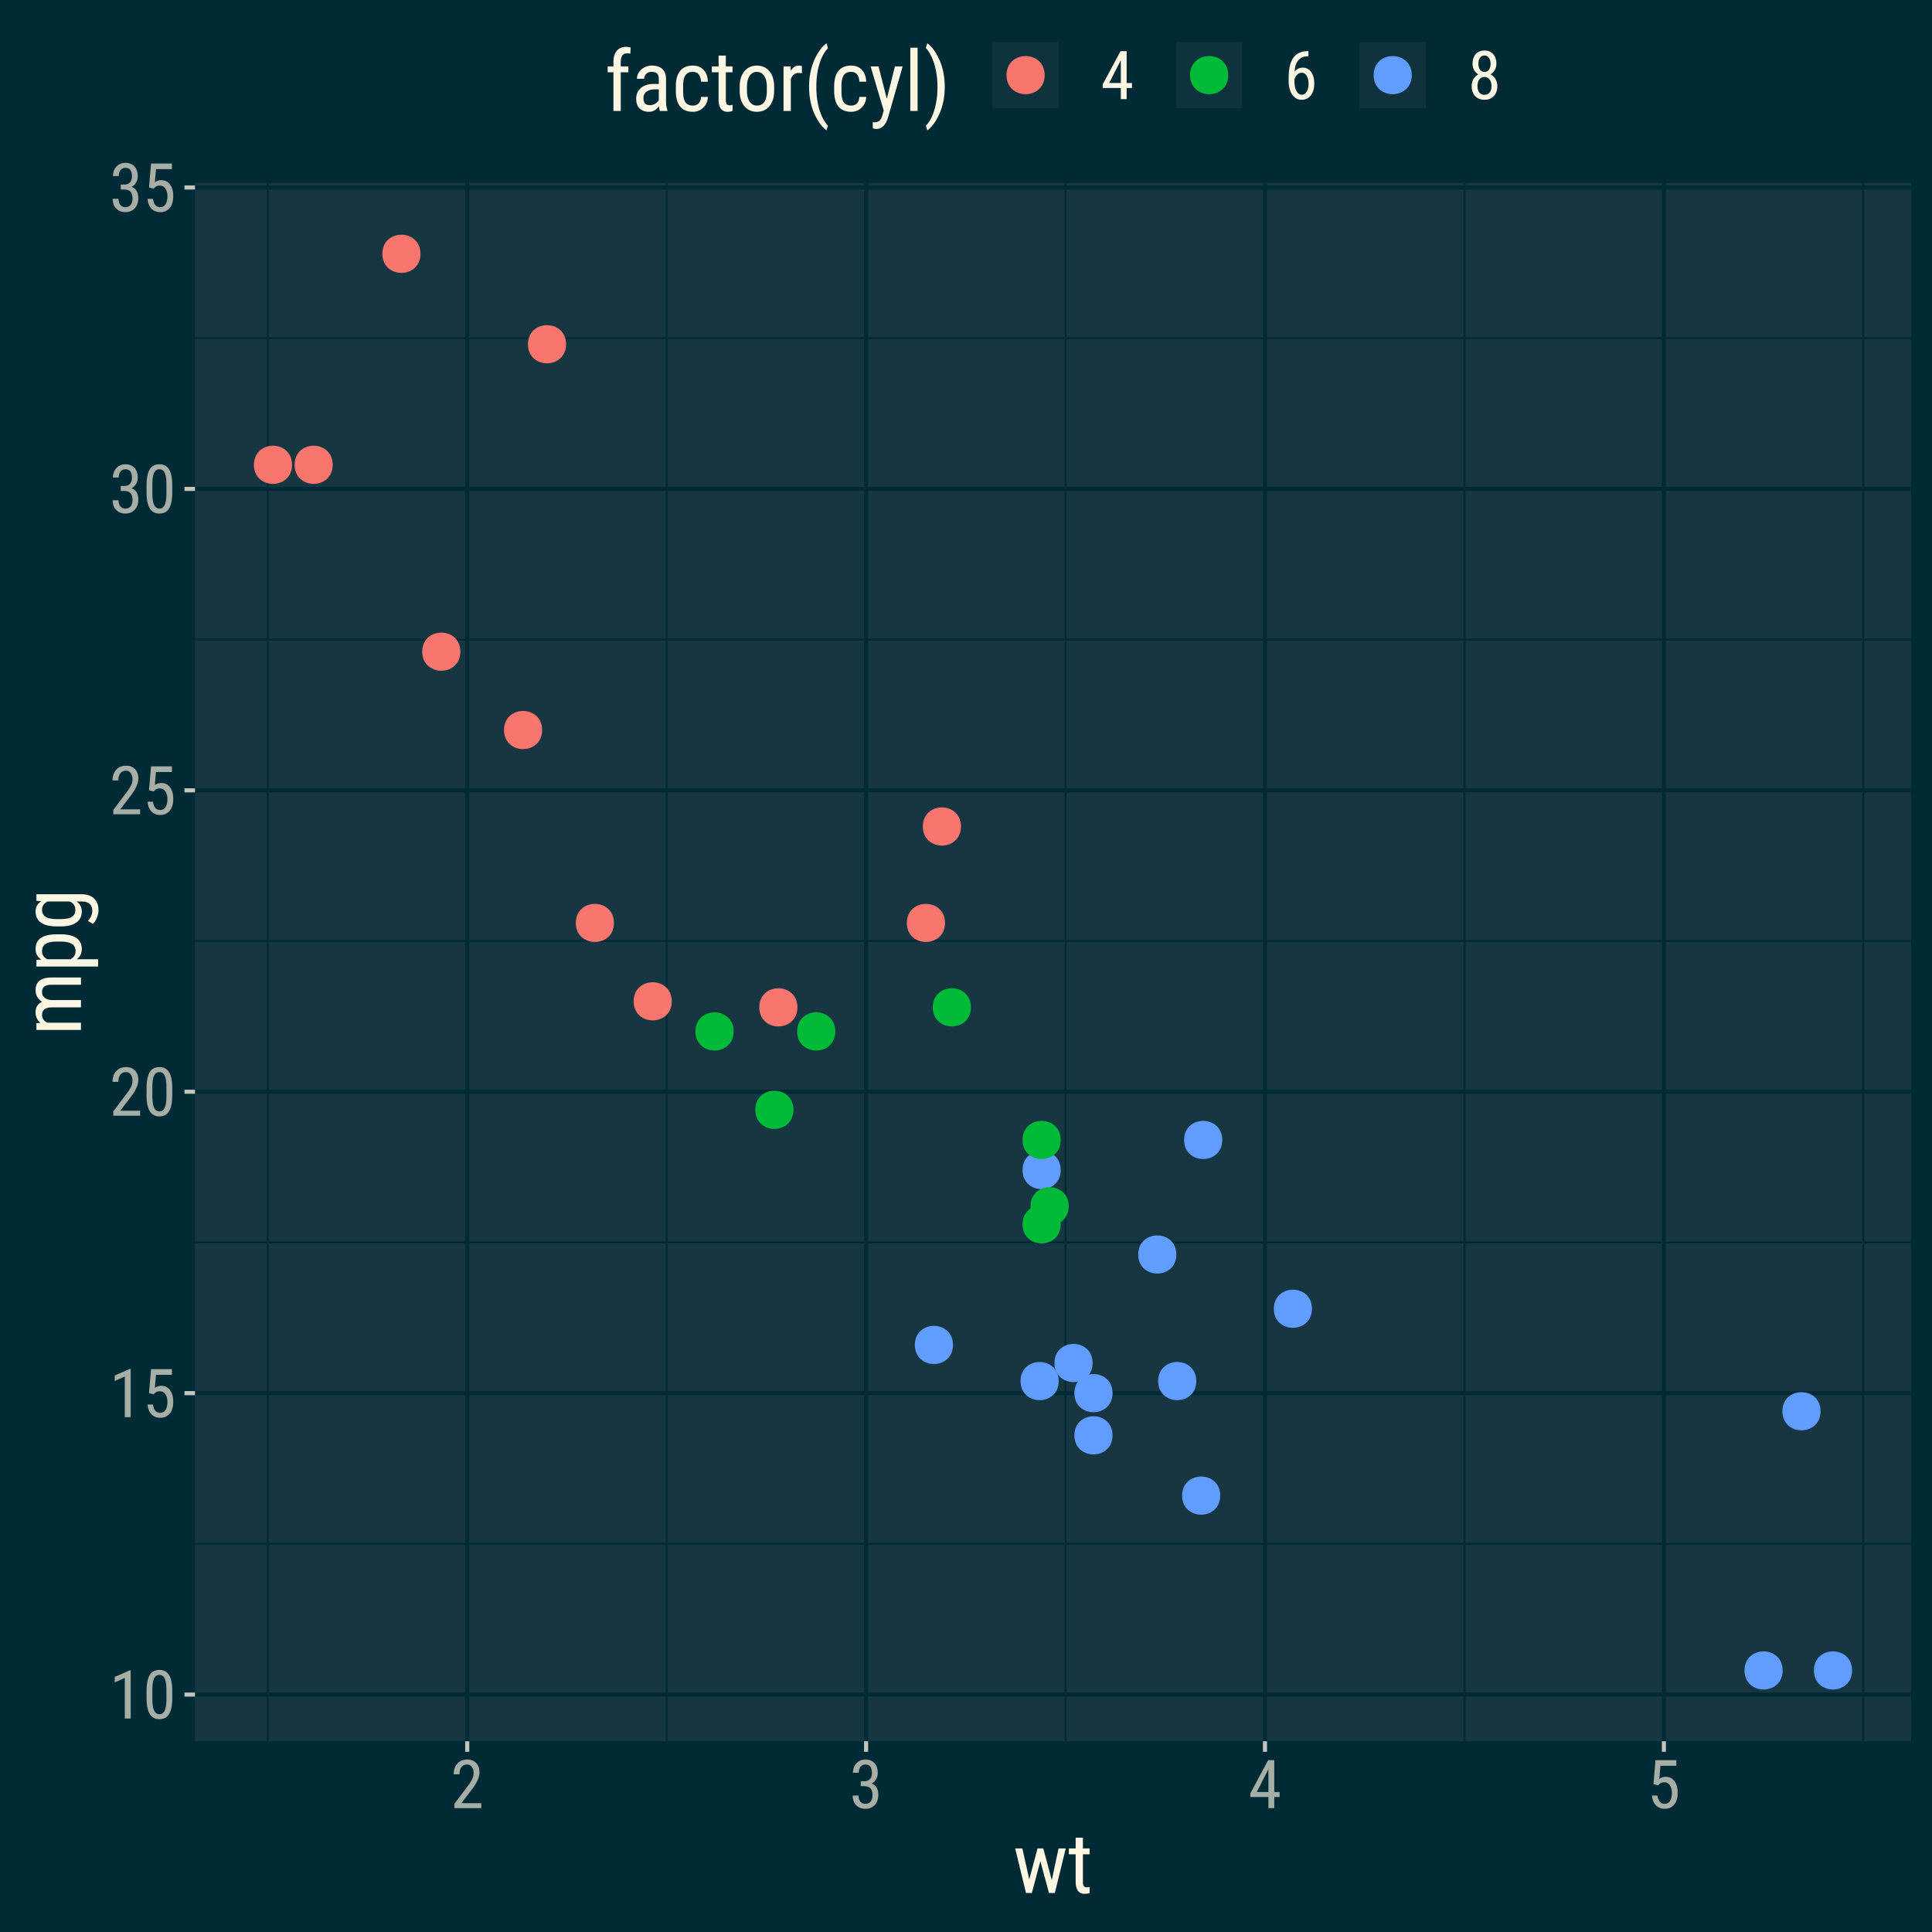 <?xml version="1.0" encoding="UTF-8"?>
<svg xmlns="http://www.w3.org/2000/svg" xmlns:xlink="http://www.w3.org/1999/xlink" width="504pt" height="504pt" viewBox="0 0 504 504" version="1.1">
<defs>
<clipPath id="clip1">
  <path d="M 50.863 47.73 L 498.523 47.73 L 498.523 454.246 L 50.863 454.246 Z M 50.863 47.73 "/>
</clipPath>
<clipPath id="clip2">
  <path d="M 50.863 402 L 498.523 402 L 498.523 404 L 50.863 404 Z M 50.863 402 "/>
</clipPath>
<clipPath id="clip3">
  <path d="M 50.863 323 L 498.523 323 L 498.523 325 L 50.863 325 Z M 50.863 323 "/>
</clipPath>
<clipPath id="clip4">
  <path d="M 50.863 245 L 498.523 245 L 498.523 246 L 50.863 246 Z M 50.863 245 "/>
</clipPath>
<clipPath id="clip5">
  <path d="M 50.863 166 L 498.523 166 L 498.523 168 L 50.863 168 Z M 50.863 166 "/>
</clipPath>
<clipPath id="clip6">
  <path d="M 50.863 87 L 498.523 87 L 498.523 89 L 50.863 89 Z M 50.863 87 "/>
</clipPath>
<clipPath id="clip7">
  <path d="M 69 47.73 L 71 47.73 L 71 454.246 L 69 454.246 Z M 69 47.73 "/>
</clipPath>
<clipPath id="clip8">
  <path d="M 173 47.73 L 175 47.73 L 175 454.246 L 173 454.246 Z M 173 47.73 "/>
</clipPath>
<clipPath id="clip9">
  <path d="M 277 47.73 L 279 47.73 L 279 454.246 L 277 454.246 Z M 277 47.73 "/>
</clipPath>
<clipPath id="clip10">
  <path d="M 381 47.73 L 383 47.73 L 383 454.246 L 381 454.246 Z M 381 47.73 "/>
</clipPath>
<clipPath id="clip11">
  <path d="M 485 47.73 L 487 47.73 L 487 454.246 L 485 454.246 Z M 485 47.73 "/>
</clipPath>
<clipPath id="clip12">
  <path d="M 50.863 441 L 498.523 441 L 498.523 443 L 50.863 443 Z M 50.863 441 "/>
</clipPath>
<clipPath id="clip13">
  <path d="M 50.863 362 L 498.523 362 L 498.523 364 L 50.863 364 Z M 50.863 362 "/>
</clipPath>
<clipPath id="clip14">
  <path d="M 50.863 284 L 498.523 284 L 498.523 286 L 50.863 286 Z M 50.863 284 "/>
</clipPath>
<clipPath id="clip15">
  <path d="M 50.863 205 L 498.523 205 L 498.523 207 L 50.863 207 Z M 50.863 205 "/>
</clipPath>
<clipPath id="clip16">
  <path d="M 50.863 127 L 498.523 127 L 498.523 129 L 50.863 129 Z M 50.863 127 "/>
</clipPath>
<clipPath id="clip17">
  <path d="M 50.863 48 L 498.523 48 L 498.523 50 L 50.863 50 Z M 50.863 48 "/>
</clipPath>
<clipPath id="clip18">
  <path d="M 121 47.73 L 123 47.73 L 123 454.246 L 121 454.246 Z M 121 47.73 "/>
</clipPath>
<clipPath id="clip19">
  <path d="M 225 47.73 L 227 47.73 L 227 454.246 L 225 454.246 Z M 225 47.73 "/>
</clipPath>
<clipPath id="clip20">
  <path d="M 329 47.73 L 331 47.73 L 331 454.246 L 329 454.246 Z M 329 47.73 "/>
</clipPath>
<clipPath id="clip21">
  <path d="M 433 47.73 L 435 47.73 L 435 454.246 L 433 454.246 Z M 433 47.73 "/>
</clipPath>
</defs>
<g id="surface342">
<rect x="0" y="0" width="504" height="504" style="fill:rgb(0%,16.863%,21.176%);fill-opacity:1;stroke:none;"/>
<rect x="0" y="0" width="504" height="504" style="fill:rgb(0%,16.863%,21.176%);fill-opacity:1;stroke:none;"/>
<path style="fill:none;stroke-width:1.067;stroke-linecap:round;stroke-linejoin:round;stroke:rgb(0%,16.863%,21.176%);stroke-opacity:1;stroke-miterlimit:10;" d="M 0 504 L 504 504 L 504 0 L 0 0 Z M 0 504 "/>
<g clip-path="url(#clip1)" clip-rule="nonzero">
<path style=" stroke:none;fill-rule:nonzero;fill:rgb(8.627%,21.569%,25.49%);fill-opacity:1;" d="M 50.863 454.246 L 498.523 454.246 L 498.523 47.73 L 50.863 47.73 Z M 50.863 454.246 "/>
</g>
<g clip-path="url(#clip2)" clip-rule="nonzero">
<path style="fill:none;stroke-width:0.533;stroke-linecap:butt;stroke-linejoin:round;stroke:rgb(0%,16.863%,21.176%);stroke-opacity:1;stroke-miterlimit:10;" d="M 50.863 402.742 L 498.52 402.742 "/>
</g>
<g clip-path="url(#clip3)" clip-rule="nonzero">
<path style="fill:none;stroke-width:0.533;stroke-linecap:butt;stroke-linejoin:round;stroke:rgb(0%,16.863%,21.176%);stroke-opacity:1;stroke-miterlimit:10;" d="M 50.863 324.113 L 498.52 324.113 "/>
</g>
<g clip-path="url(#clip4)" clip-rule="nonzero">
<path style="fill:none;stroke-width:0.533;stroke-linecap:butt;stroke-linejoin:round;stroke:rgb(0%,16.863%,21.176%);stroke-opacity:1;stroke-miterlimit:10;" d="M 50.863 245.484 L 498.52 245.484 "/>
</g>
<g clip-path="url(#clip5)" clip-rule="nonzero">
<path style="fill:none;stroke-width:0.533;stroke-linecap:butt;stroke-linejoin:round;stroke:rgb(0%,16.863%,21.176%);stroke-opacity:1;stroke-miterlimit:10;" d="M 50.863 166.855 L 498.52 166.855 "/>
</g>
<g clip-path="url(#clip6)" clip-rule="nonzero">
<path style="fill:none;stroke-width:0.533;stroke-linecap:butt;stroke-linejoin:round;stroke:rgb(0%,16.863%,21.176%);stroke-opacity:1;stroke-miterlimit:10;" d="M 50.863 88.227 L 498.52 88.227 "/>
</g>
<g clip-path="url(#clip7)" clip-rule="nonzero">
<path style="fill:none;stroke-width:0.533;stroke-linecap:butt;stroke-linejoin:round;stroke:rgb(0%,16.863%,21.176%);stroke-opacity:1;stroke-miterlimit:10;" d="M 69.859 454.246 L 69.859 47.73 "/>
</g>
<g clip-path="url(#clip8)" clip-rule="nonzero">
<path style="fill:none;stroke-width:0.533;stroke-linecap:butt;stroke-linejoin:round;stroke:rgb(0%,16.863%,21.176%);stroke-opacity:1;stroke-miterlimit:10;" d="M 173.914 454.246 L 173.914 47.73 "/>
</g>
<g clip-path="url(#clip9)" clip-rule="nonzero">
<path style="fill:none;stroke-width:0.533;stroke-linecap:butt;stroke-linejoin:round;stroke:rgb(0%,16.863%,21.176%);stroke-opacity:1;stroke-miterlimit:10;" d="M 277.969 454.246 L 277.969 47.73 "/>
</g>
<g clip-path="url(#clip10)" clip-rule="nonzero">
<path style="fill:none;stroke-width:0.533;stroke-linecap:butt;stroke-linejoin:round;stroke:rgb(0%,16.863%,21.176%);stroke-opacity:1;stroke-miterlimit:10;" d="M 382.023 454.246 L 382.023 47.73 "/>
</g>
<g clip-path="url(#clip11)" clip-rule="nonzero">
<path style="fill:none;stroke-width:0.533;stroke-linecap:butt;stroke-linejoin:round;stroke:rgb(0%,16.863%,21.176%);stroke-opacity:1;stroke-miterlimit:10;" d="M 486.082 454.246 L 486.082 47.73 "/>
</g>
<g clip-path="url(#clip12)" clip-rule="nonzero">
<path style="fill:none;stroke-width:1.067;stroke-linecap:butt;stroke-linejoin:round;stroke:rgb(0%,16.863%,21.176%);stroke-opacity:1;stroke-miterlimit:10;" d="M 50.863 442.059 L 498.52 442.059 "/>
</g>
<g clip-path="url(#clip13)" clip-rule="nonzero">
<path style="fill:none;stroke-width:1.067;stroke-linecap:butt;stroke-linejoin:round;stroke:rgb(0%,16.863%,21.176%);stroke-opacity:1;stroke-miterlimit:10;" d="M 50.863 363.43 L 498.52 363.43 "/>
</g>
<g clip-path="url(#clip14)" clip-rule="nonzero">
<path style="fill:none;stroke-width:1.067;stroke-linecap:butt;stroke-linejoin:round;stroke:rgb(0%,16.863%,21.176%);stroke-opacity:1;stroke-miterlimit:10;" d="M 50.863 284.801 L 498.52 284.801 "/>
</g>
<g clip-path="url(#clip15)" clip-rule="nonzero">
<path style="fill:none;stroke-width:1.067;stroke-linecap:butt;stroke-linejoin:round;stroke:rgb(0%,16.863%,21.176%);stroke-opacity:1;stroke-miterlimit:10;" d="M 50.863 206.172 L 498.52 206.172 "/>
</g>
<g clip-path="url(#clip16)" clip-rule="nonzero">
<path style="fill:none;stroke-width:1.067;stroke-linecap:butt;stroke-linejoin:round;stroke:rgb(0%,16.863%,21.176%);stroke-opacity:1;stroke-miterlimit:10;" d="M 50.863 127.543 L 498.52 127.543 "/>
</g>
<g clip-path="url(#clip17)" clip-rule="nonzero">
<path style="fill:none;stroke-width:1.067;stroke-linecap:butt;stroke-linejoin:round;stroke:rgb(0%,16.863%,21.176%);stroke-opacity:1;stroke-miterlimit:10;" d="M 50.863 48.91 L 498.52 48.91 "/>
</g>
<g clip-path="url(#clip18)" clip-rule="nonzero">
<path style="fill:none;stroke-width:1.067;stroke-linecap:butt;stroke-linejoin:round;stroke:rgb(0%,16.863%,21.176%);stroke-opacity:1;stroke-miterlimit:10;" d="M 121.887 454.246 L 121.887 47.73 "/>
</g>
<g clip-path="url(#clip19)" clip-rule="nonzero">
<path style="fill:none;stroke-width:1.067;stroke-linecap:butt;stroke-linejoin:round;stroke:rgb(0%,16.863%,21.176%);stroke-opacity:1;stroke-miterlimit:10;" d="M 225.941 454.246 L 225.941 47.73 "/>
</g>
<g clip-path="url(#clip20)" clip-rule="nonzero">
<path style="fill:none;stroke-width:1.067;stroke-linecap:butt;stroke-linejoin:round;stroke:rgb(0%,16.863%,21.176%);stroke-opacity:1;stroke-miterlimit:10;" d="M 329.996 454.246 L 329.996 47.73 "/>
</g>
<g clip-path="url(#clip21)" clip-rule="nonzero">
<path style="fill:none;stroke-width:1.067;stroke-linecap:butt;stroke-linejoin:round;stroke:rgb(0%,16.863%,21.176%);stroke-opacity:1;stroke-miterlimit:10;" d="M 434.055 454.246 L 434.055 47.73 "/>
</g>
<path style="fill-rule:nonzero;fill:rgb(0%,72.941%,21.961%);fill-opacity:1;stroke-width:0.709;stroke-linecap:round;stroke-linejoin:round;stroke:rgb(0%,72.941%,21.961%);stroke-opacity:1;stroke-miterlimit:10;" d="M 191.023 269.074 C 191.023 275.238 181.777 275.238 181.777 269.074 C 181.777 262.91 191.023 262.91 191.023 269.074 "/>
<path style="fill-rule:nonzero;fill:rgb(0%,72.941%,21.961%);fill-opacity:1;stroke-width:0.709;stroke-linecap:round;stroke-linejoin:round;stroke:rgb(0%,72.941%,21.961%);stroke-opacity:1;stroke-miterlimit:10;" d="M 217.555 269.074 C 217.555 275.238 208.312 275.238 208.312 269.074 C 208.312 262.91 217.555 262.91 217.555 269.074 "/>
<path style="fill-rule:nonzero;fill:rgb(97.255%,46.275%,42.745%);fill-opacity:1;stroke-width:0.709;stroke-linecap:round;stroke-linejoin:round;stroke:rgb(97.255%,46.275%,42.745%);stroke-opacity:1;stroke-miterlimit:10;" d="M 159.805 240.766 C 159.805 246.93 150.562 246.93 150.562 240.766 C 150.562 234.605 159.805 234.605 159.805 240.766 "/>
<path style="fill-rule:nonzero;fill:rgb(0%,72.941%,21.961%);fill-opacity:1;stroke-width:0.709;stroke-linecap:round;stroke-linejoin:round;stroke:rgb(0%,72.941%,21.961%);stroke-opacity:1;stroke-miterlimit:10;" d="M 252.934 262.785 C 252.934 268.945 243.691 268.945 243.691 262.785 C 243.691 256.621 252.934 256.621 252.934 262.785 "/>
<path style="fill-rule:nonzero;fill:rgb(38.039%,61.176%,100%);fill-opacity:1;stroke-width:0.709;stroke-linecap:round;stroke-linejoin:round;stroke:rgb(38.039%,61.176%,100%);stroke-opacity:1;stroke-miterlimit:10;" d="M 276.348 305.242 C 276.348 311.406 267.105 311.406 267.105 305.242 C 267.105 299.082 276.348 299.082 276.348 305.242 "/>
<path style="fill-rule:nonzero;fill:rgb(0%,72.941%,21.961%);fill-opacity:1;stroke-width:0.709;stroke-linecap:round;stroke-linejoin:round;stroke:rgb(0%,72.941%,21.961%);stroke-opacity:1;stroke-miterlimit:10;" d="M 278.43 314.68 C 278.43 320.844 269.184 320.844 269.184 314.68 C 269.184 308.516 278.43 308.516 278.43 314.68 "/>
<path style="fill-rule:nonzero;fill:rgb(38.039%,61.176%,100%);fill-opacity:1;stroke-width:0.709;stroke-linecap:round;stroke-linejoin:round;stroke:rgb(38.039%,61.176%,100%);stroke-opacity:1;stroke-miterlimit:10;" d="M 289.875 374.438 C 289.875 380.602 280.629 380.602 280.629 374.438 C 280.629 368.273 289.875 368.273 289.875 374.438 "/>
<path style="fill-rule:nonzero;fill:rgb(97.255%,46.275%,42.745%);fill-opacity:1;stroke-width:0.709;stroke-linecap:round;stroke-linejoin:round;stroke:rgb(97.255%,46.275%,42.745%);stroke-opacity:1;stroke-miterlimit:10;" d="M 250.336 215.605 C 250.336 221.77 241.09 221.77 241.09 215.605 C 241.09 209.441 250.336 209.441 250.336 215.605 "/>
<path style="fill-rule:nonzero;fill:rgb(97.255%,46.275%,42.745%);fill-opacity:1;stroke-width:0.709;stroke-linecap:round;stroke-linejoin:round;stroke:rgb(97.255%,46.275%,42.745%);stroke-opacity:1;stroke-miterlimit:10;" d="M 246.172 240.766 C 246.172 246.93 236.926 246.93 236.926 240.766 C 236.926 234.605 246.172 234.605 246.172 240.766 "/>
<path style="fill-rule:nonzero;fill:rgb(0%,72.941%,21.961%);fill-opacity:1;stroke-width:0.709;stroke-linecap:round;stroke-linejoin:round;stroke:rgb(0%,72.941%,21.961%);stroke-opacity:1;stroke-miterlimit:10;" d="M 276.348 297.379 C 276.348 303.543 267.105 303.543 267.105 297.379 C 267.105 291.219 276.348 291.219 276.348 297.379 "/>
<path style="fill-rule:nonzero;fill:rgb(0%,72.941%,21.961%);fill-opacity:1;stroke-width:0.709;stroke-linecap:round;stroke-linejoin:round;stroke:rgb(0%,72.941%,21.961%);stroke-opacity:1;stroke-miterlimit:10;" d="M 276.348 319.398 C 276.348 325.559 267.105 325.559 267.105 319.398 C 267.105 313.234 276.348 313.234 276.348 319.398 "/>
<path style="fill-rule:nonzero;fill:rgb(38.039%,61.176%,100%);fill-opacity:1;stroke-width:0.709;stroke-linecap:round;stroke-linejoin:round;stroke:rgb(38.039%,61.176%,100%);stroke-opacity:1;stroke-miterlimit:10;" d="M 341.902 341.414 C 341.902 347.574 332.66 347.574 332.66 341.414 C 332.66 335.25 341.902 335.25 341.902 341.414 "/>
<path style="fill-rule:nonzero;fill:rgb(38.039%,61.176%,100%);fill-opacity:1;stroke-width:0.709;stroke-linecap:round;stroke-linejoin:round;stroke:rgb(38.039%,61.176%,100%);stroke-opacity:1;stroke-miterlimit:10;" d="M 306.523 327.262 C 306.523 333.422 297.281 333.422 297.281 327.262 C 297.281 321.098 306.523 321.098 306.523 327.262 "/>
<path style="fill-rule:nonzero;fill:rgb(38.039%,61.176%,100%);fill-opacity:1;stroke-width:0.709;stroke-linecap:round;stroke-linejoin:round;stroke:rgb(38.039%,61.176%,100%);stroke-opacity:1;stroke-miterlimit:10;" d="M 311.727 360.285 C 311.727 366.445 302.484 366.445 302.484 360.285 C 302.484 354.121 311.727 354.121 311.727 360.285 "/>
<path style="fill-rule:nonzero;fill:rgb(38.039%,61.176%,100%);fill-opacity:1;stroke-width:0.709;stroke-linecap:round;stroke-linejoin:round;stroke:rgb(38.039%,61.176%,100%);stroke-opacity:1;stroke-miterlimit:10;" d="M 464.688 435.77 C 464.688 441.93 455.445 441.93 455.445 435.77 C 455.445 429.605 464.688 429.605 464.688 435.77 "/>
<path style="fill-rule:nonzero;fill:rgb(38.039%,61.176%,100%);fill-opacity:1;stroke-width:0.709;stroke-linecap:round;stroke-linejoin:round;stroke:rgb(38.039%,61.176%,100%);stroke-opacity:1;stroke-miterlimit:10;" d="M 482.793 435.77 C 482.793 441.93 473.551 441.93 473.551 435.77 C 473.551 429.605 482.793 429.605 482.793 435.77 "/>
<path style="fill-rule:nonzero;fill:rgb(38.039%,61.176%,100%);fill-opacity:1;stroke-width:0.709;stroke-linecap:round;stroke-linejoin:round;stroke:rgb(38.039%,61.176%,100%);stroke-opacity:1;stroke-miterlimit:10;" d="M 474.574 368.148 C 474.574 374.309 465.328 374.309 465.328 368.148 C 465.328 361.984 474.574 361.984 474.574 368.148 "/>
<path style="fill-rule:nonzero;fill:rgb(97.255%,46.275%,42.745%);fill-opacity:1;stroke-width:0.709;stroke-linecap:round;stroke-linejoin:round;stroke:rgb(97.255%,46.275%,42.745%);stroke-opacity:1;stroke-miterlimit:10;" d="M 147.32 89.801 C 147.32 95.961 138.074 95.961 138.074 89.801 C 138.074 83.637 147.32 83.637 147.32 89.801 "/>
<path style="fill-rule:nonzero;fill:rgb(97.255%,46.275%,42.745%);fill-opacity:1;stroke-width:0.709;stroke-linecap:round;stroke-linejoin:round;stroke:rgb(97.255%,46.275%,42.745%);stroke-opacity:1;stroke-miterlimit:10;" d="M 86.445 121.25 C 86.445 127.414 77.203 127.414 77.203 121.25 C 77.203 115.086 86.445 115.086 86.445 121.25 "/>
<path style="fill-rule:nonzero;fill:rgb(97.255%,46.275%,42.745%);fill-opacity:1;stroke-width:0.709;stroke-linecap:round;stroke-linejoin:round;stroke:rgb(97.255%,46.275%,42.745%);stroke-opacity:1;stroke-miterlimit:10;" d="M 109.34 66.211 C 109.34 72.375 100.094 72.375 100.094 66.211 C 100.094 60.047 109.34 60.047 109.34 66.211 "/>
<path style="fill-rule:nonzero;fill:rgb(97.255%,46.275%,42.745%);fill-opacity:1;stroke-width:0.709;stroke-linecap:round;stroke-linejoin:round;stroke:rgb(97.255%,46.275%,42.745%);stroke-opacity:1;stroke-miterlimit:10;" d="M 174.895 261.211 C 174.895 267.375 165.648 267.375 165.648 261.211 C 165.648 255.047 174.895 255.047 174.895 261.211 "/>
<path style="fill-rule:nonzero;fill:rgb(38.039%,61.176%,100%);fill-opacity:1;stroke-width:0.709;stroke-linecap:round;stroke-linejoin:round;stroke:rgb(38.039%,61.176%,100%);stroke-opacity:1;stroke-miterlimit:10;" d="M 284.672 355.566 C 284.672 361.73 275.43 361.73 275.43 355.566 C 275.43 349.402 284.672 349.402 284.672 355.566 "/>
<path style="fill-rule:nonzero;fill:rgb(38.039%,61.176%,100%);fill-opacity:1;stroke-width:0.709;stroke-linecap:round;stroke-linejoin:round;stroke:rgb(38.039%,61.176%,100%);stroke-opacity:1;stroke-miterlimit:10;" d="M 275.828 360.285 C 275.828 366.445 266.582 366.445 266.582 360.285 C 266.582 354.121 275.828 354.121 275.828 360.285 "/>
<path style="fill-rule:nonzero;fill:rgb(38.039%,61.176%,100%);fill-opacity:1;stroke-width:0.709;stroke-linecap:round;stroke-linejoin:round;stroke:rgb(38.039%,61.176%,100%);stroke-opacity:1;stroke-miterlimit:10;" d="M 317.969 390.164 C 317.969 396.328 308.727 396.328 308.727 390.164 C 308.727 384 317.969 384 317.969 390.164 "/>
<path style="fill-rule:nonzero;fill:rgb(38.039%,61.176%,100%);fill-opacity:1;stroke-width:0.709;stroke-linecap:round;stroke-linejoin:round;stroke:rgb(38.039%,61.176%,100%);stroke-opacity:1;stroke-miterlimit:10;" d="M 318.492 297.379 C 318.492 303.543 309.246 303.543 309.246 297.379 C 309.246 291.219 318.492 291.219 318.492 297.379 "/>
<path style="fill-rule:nonzero;fill:rgb(97.255%,46.275%,42.745%);fill-opacity:1;stroke-width:0.709;stroke-linecap:round;stroke-linejoin:round;stroke:rgb(97.255%,46.275%,42.745%);stroke-opacity:1;stroke-miterlimit:10;" d="M 119.742 170 C 119.742 176.164 110.5 176.164 110.5 170 C 110.5 163.84 119.742 163.84 119.742 170 "/>
<path style="fill-rule:nonzero;fill:rgb(97.255%,46.275%,42.745%);fill-opacity:1;stroke-width:0.709;stroke-linecap:round;stroke-linejoin:round;stroke:rgb(97.255%,46.275%,42.745%);stroke-opacity:1;stroke-miterlimit:10;" d="M 141.074 190.445 C 141.074 196.609 131.832 196.609 131.832 190.445 C 131.832 184.281 141.074 184.281 141.074 190.445 "/>
<path style="fill-rule:nonzero;fill:rgb(97.255%,46.275%,42.745%);fill-opacity:1;stroke-width:0.709;stroke-linecap:round;stroke-linejoin:round;stroke:rgb(97.255%,46.275%,42.745%);stroke-opacity:1;stroke-miterlimit:10;" d="M 75.832 121.25 C 75.832 127.414 66.59 127.414 66.59 121.25 C 66.59 115.086 75.832 115.086 75.832 121.25 "/>
<path style="fill-rule:nonzero;fill:rgb(38.039%,61.176%,100%);fill-opacity:1;stroke-width:0.709;stroke-linecap:round;stroke-linejoin:round;stroke:rgb(38.039%,61.176%,100%);stroke-opacity:1;stroke-miterlimit:10;" d="M 248.254 350.848 C 248.254 357.012 239.008 357.012 239.008 350.848 C 239.008 344.688 248.254 344.688 248.254 350.848 "/>
<path style="fill-rule:nonzero;fill:rgb(0%,72.941%,21.961%);fill-opacity:1;stroke-width:0.709;stroke-linecap:round;stroke-linejoin:round;stroke:rgb(0%,72.941%,21.961%);stroke-opacity:1;stroke-miterlimit:10;" d="M 206.629 289.52 C 206.629 295.68 197.387 295.68 197.387 289.52 C 197.387 283.355 206.629 283.355 206.629 289.52 "/>
<path style="fill-rule:nonzero;fill:rgb(38.039%,61.176%,100%);fill-opacity:1;stroke-width:0.709;stroke-linecap:round;stroke-linejoin:round;stroke:rgb(38.039%,61.176%,100%);stroke-opacity:1;stroke-miterlimit:10;" d="M 289.875 363.43 C 289.875 369.594 280.629 369.594 280.629 363.43 C 280.629 357.266 289.875 357.266 289.875 363.43 "/>
<path style="fill-rule:nonzero;fill:rgb(97.255%,46.275%,42.745%);fill-opacity:1;stroke-width:0.709;stroke-linecap:round;stroke-linejoin:round;stroke:rgb(97.255%,46.275%,42.745%);stroke-opacity:1;stroke-miterlimit:10;" d="M 207.672 262.785 C 207.672 268.945 198.426 268.945 198.426 262.785 C 198.426 256.621 207.672 256.621 207.672 262.785 "/>
<path style=" stroke:none;fill-rule:evenodd;fill:rgb(65.49%,68.235%,65.098%);fill-opacity:1;" d="M 34.09 448.316 L 32.559 448.316 L 32.559 437.719 L 29.93 438.895 L 29.93 437.453 L 33.848 435.742 L 34.09 435.742 Z M 34.09 448.316 "/>
<path style=" stroke:none;fill-rule:evenodd;fill:rgb(65.49%,68.235%,65.098%);fill-opacity:1;" d="M 44.934 442.977 L 44.926 443.52 L 44.902 444.031 L 44.859 444.512 L 44.805 444.969 L 44.73 445.398 L 44.645 445.797 L 44.539 446.172 L 44.418 446.516 L 44.281 446.832 L 44.125 447.121 L 43.957 447.379 L 43.766 447.613 L 43.559 447.816 L 43.332 447.996 L 43.09 448.145 L 42.824 448.27 L 42.543 448.363 L 42.246 448.434 L 41.926 448.473 L 41.59 448.488 L 41.266 448.473 L 40.953 448.434 L 40.66 448.367 L 40.387 448.277 L 40.129 448.16 L 39.887 448.012 L 39.66 447.844 L 39.453 447.645 L 39.262 447.422 L 39.09 447.172 L 38.934 446.895 L 38.793 446.594 L 38.668 446.266 L 38.555 445.91 L 38.461 445.527 L 38.383 445.117 L 38.324 444.684 L 38.277 444.223 L 38.246 443.734 L 38.23 443.219 L 38.23 441.07 L 38.238 440.535 L 38.262 440.031 L 38.305 439.551 L 38.359 439.102 L 38.434 438.676 L 38.523 438.281 L 38.625 437.914 L 38.746 437.574 L 38.887 437.266 L 39.039 436.98 L 39.211 436.723 L 39.402 436.496 L 39.609 436.293 L 39.836 436.117 L 40.082 435.969 L 40.344 435.848 L 40.625 435.754 L 40.922 435.684 L 41.238 435.645 L 41.574 435.629 L 41.902 435.645 L 42.215 435.684 L 42.512 435.746 L 42.785 435.836 L 43.047 435.949 L 43.285 436.09 L 43.512 436.258 L 43.715 436.449 L 43.902 436.668 L 44.074 436.91 L 44.23 437.18 L 44.371 437.477 L 44.496 437.797 L 44.605 438.145 L 44.699 438.52 L 44.777 438.922 L 44.84 439.348 L 44.887 439.801 L 44.918 440.281 L 44.934 440.785 Z M 43.414 440.805 L 43.41 440.418 L 43.395 440.051 L 43.375 439.707 L 43.344 439.383 L 43.305 439.082 L 43.254 438.801 L 43.199 438.539 L 43.133 438.301 L 43.059 438.082 L 42.973 437.883 L 42.883 437.703 L 42.777 437.543 L 42.664 437.398 L 42.539 437.277 L 42.406 437.172 L 42.262 437.09 L 42.105 437.023 L 41.938 436.977 L 41.762 436.945 L 41.574 436.938 L 41.391 436.945 L 41.219 436.973 L 41.055 437.02 L 40.902 437.086 L 40.762 437.168 L 40.629 437.27 L 40.508 437.391 L 40.395 437.531 L 40.293 437.688 L 40.199 437.863 L 40.113 438.059 L 40.039 438.27 L 39.973 438.5 L 39.914 438.75 L 39.867 439.02 L 39.824 439.309 L 39.793 439.617 L 39.766 439.941 L 39.75 440.285 L 39.742 440.648 L 39.742 443.227 L 39.746 443.613 L 39.762 443.98 L 39.785 444.324 L 39.816 444.652 L 39.855 444.961 L 39.906 445.246 L 39.965 445.516 L 40.035 445.762 L 40.113 445.992 L 40.199 446.199 L 40.293 446.391 L 40.398 446.559 L 40.516 446.703 L 40.641 446.832 L 40.773 446.941 L 40.918 447.031 L 41.07 447.102 L 41.234 447.148 L 41.41 447.18 L 41.59 447.188 L 41.773 447.18 L 41.941 447.152 L 42.105 447.105 L 42.254 447.039 L 42.398 446.957 L 42.527 446.852 L 42.648 446.73 L 42.762 446.59 L 42.863 446.43 L 42.957 446.254 L 43.039 446.055 L 43.117 445.84 L 43.184 445.602 L 43.242 445.344 L 43.289 445.07 L 43.332 444.773 L 43.363 444.457 L 43.391 444.121 L 43.406 443.766 L 43.414 443.391 Z M 43.414 440.805 "/>
<path style=" stroke:none;fill-rule:evenodd;fill:rgb(65.49%,68.235%,65.098%);fill-opacity:1;" d="M 34.09 369.688 L 32.559 369.688 L 32.559 359.09 L 29.93 360.266 L 29.93 358.824 L 33.848 357.113 L 34.09 357.113 Z M 34.09 369.688 "/>
<path style=" stroke:none;fill-rule:evenodd;fill:rgb(65.49%,68.235%,65.098%);fill-opacity:1;" d="M 38.867 363.414 L 39.406 357.172 L 44.848 357.172 L 44.848 358.645 L 40.688 358.645 L 40.395 362.055 L 40.551 361.953 L 40.711 361.859 L 40.871 361.777 L 41.035 361.707 L 41.199 361.648 L 41.367 361.602 L 41.539 361.562 L 41.711 361.535 L 41.887 361.52 L 42.062 361.512 L 42.348 361.523 L 42.621 361.559 L 42.883 361.613 L 43.133 361.695 L 43.367 361.797 L 43.59 361.922 L 43.801 362.07 L 44 362.238 L 44.184 362.434 L 44.359 362.648 L 44.516 362.883 L 44.656 363.133 L 44.781 363.398 L 44.891 363.68 L 44.984 363.977 L 45.059 364.289 L 45.117 364.617 L 45.16 364.961 L 45.184 365.324 L 45.191 365.699 L 45.184 366.078 L 45.156 366.441 L 45.109 366.789 L 45.047 367.117 L 44.965 367.434 L 44.863 367.73 L 44.746 368.008 L 44.609 368.273 L 44.453 368.52 L 44.281 368.75 L 44.094 368.961 L 43.895 369.148 L 43.68 369.312 L 43.449 369.457 L 43.207 369.582 L 42.953 369.68 L 42.684 369.758 L 42.402 369.812 L 42.105 369.848 L 41.797 369.859 L 41.52 369.848 L 41.254 369.82 L 41 369.773 L 40.754 369.711 L 40.52 369.629 L 40.293 369.527 L 40.082 369.406 L 39.879 369.27 L 39.684 369.113 L 39.504 368.938 L 39.332 368.746 L 39.18 368.543 L 39.039 368.324 L 38.914 368.09 L 38.805 367.844 L 38.711 367.582 L 38.633 367.305 L 38.57 367.016 L 38.523 366.711 L 38.488 366.395 L 39.914 366.395 L 39.945 366.605 L 39.98 366.805 L 40.023 366.992 L 40.074 367.168 L 40.133 367.336 L 40.195 367.496 L 40.27 367.641 L 40.348 367.777 L 40.434 367.902 L 40.523 368.02 L 40.625 368.121 L 40.734 368.215 L 40.844 368.293 L 40.965 368.363 L 41.09 368.426 L 41.219 368.473 L 41.355 368.512 L 41.496 368.539 L 41.645 368.555 L 41.797 368.559 L 41.969 368.551 L 42.137 368.527 L 42.293 368.492 L 42.441 368.438 L 42.586 368.367 L 42.719 368.285 L 42.848 368.184 L 42.965 368.07 L 43.078 367.941 L 43.18 367.797 L 43.277 367.637 L 43.359 367.465 L 43.434 367.281 L 43.5 367.09 L 43.555 366.887 L 43.598 366.676 L 43.633 366.449 L 43.66 366.215 L 43.676 365.973 L 43.68 365.715 L 43.672 365.473 L 43.656 365.242 L 43.629 365.02 L 43.594 364.805 L 43.543 364.602 L 43.484 364.406 L 43.414 364.219 L 43.332 364.039 L 43.242 363.871 L 43.137 363.715 L 43.027 363.566 L 42.91 363.434 L 42.785 363.32 L 42.652 363.219 L 42.512 363.133 L 42.363 363.062 L 42.207 363.008 L 42.043 362.969 L 41.871 362.949 L 41.695 362.941 L 41.547 362.945 L 41.402 362.957 L 41.266 362.977 L 41.137 363.004 L 41.012 363.039 L 40.895 363.082 L 40.781 363.133 L 40.676 363.191 L 40.578 363.258 L 40.48 363.336 L 40.078 363.738 Z M 38.867 363.414 "/>
<path style=" stroke:none;fill-rule:evenodd;fill:rgb(65.49%,68.235%,65.098%);fill-opacity:1;" d="M 36.555 291.055 L 29.559 291.055 L 29.559 289.914 L 33.125 285.188 L 33.281 284.973 L 33.43 284.766 L 33.566 284.566 L 33.691 284.375 L 33.809 284.195 L 33.914 284.02 L 34.012 283.852 L 34.098 283.695 L 34.176 283.543 L 34.242 283.398 L 34.305 283.258 L 34.359 283.113 L 34.406 282.969 L 34.445 282.824 L 34.48 282.676 L 34.512 282.527 L 34.531 282.375 L 34.547 282.223 L 34.559 282.066 L 34.562 281.914 L 34.555 281.719 L 34.543 281.527 L 34.52 281.348 L 34.488 281.176 L 34.445 281.012 L 34.395 280.852 L 34.332 280.703 L 34.266 280.559 L 34.184 280.426 L 34.098 280.297 L 34 280.18 L 33.898 280.074 L 33.793 279.98 L 33.68 279.902 L 33.559 279.832 L 33.434 279.777 L 33.305 279.734 L 33.168 279.703 L 33.023 279.684 L 32.875 279.68 L 32.691 279.684 L 32.512 279.703 L 32.344 279.738 L 32.184 279.785 L 32.031 279.844 L 31.887 279.918 L 31.75 280.004 L 31.625 280.102 L 31.508 280.215 L 31.398 280.34 L 31.301 280.477 L 31.215 280.625 L 31.137 280.785 L 31.07 280.957 L 31.012 281.141 L 30.965 281.332 L 30.93 281.539 L 30.902 281.758 L 30.887 281.988 L 30.883 282.23 L 29.363 282.23 L 29.371 281.891 L 29.398 281.566 L 29.445 281.254 L 29.512 280.953 L 29.598 280.668 L 29.703 280.395 L 29.824 280.137 L 29.969 279.891 L 30.129 279.656 L 30.309 279.438 L 30.504 279.234 L 30.711 279.055 L 30.938 278.895 L 31.172 278.754 L 31.422 278.637 L 31.688 278.543 L 31.965 278.469 L 32.254 278.414 L 32.559 278.383 L 32.875 278.371 L 33.168 278.383 L 33.449 278.41 L 33.715 278.453 L 33.973 278.52 L 34.215 278.602 L 34.441 278.703 L 34.66 278.824 L 34.863 278.961 L 35.055 279.117 L 35.23 279.293 L 35.395 279.48 L 35.539 279.68 L 35.668 279.895 L 35.781 280.117 L 35.875 280.355 L 35.953 280.605 L 36.012 280.867 L 36.055 281.141 L 36.082 281.426 L 36.09 281.723 L 36.07 282.102 L 36.012 282.492 L 35.918 282.898 L 35.781 283.316 L 35.609 283.75 L 35.395 284.195 L 35.145 284.656 L 34.852 285.129 L 34.523 285.613 L 34.156 286.113 L 31.371 289.758 L 36.555 289.758 Z M 36.555 291.055 "/>
<path style=" stroke:none;fill-rule:evenodd;fill:rgb(65.49%,68.235%,65.098%);fill-opacity:1;" d="M 44.934 285.719 L 44.926 286.258 L 44.902 286.77 L 44.859 287.254 L 44.805 287.711 L 44.73 288.137 L 44.645 288.539 L 44.539 288.91 L 44.418 289.258 L 44.281 289.574 L 44.125 289.863 L 43.957 290.121 L 43.766 290.355 L 43.559 290.559 L 43.332 290.734 L 43.09 290.887 L 42.824 291.008 L 42.543 291.105 L 42.246 291.172 L 41.926 291.215 L 41.59 291.227 L 41.266 291.215 L 40.953 291.176 L 40.66 291.109 L 40.387 291.02 L 40.129 290.898 L 39.887 290.754 L 39.66 290.582 L 39.453 290.387 L 39.262 290.164 L 39.09 289.914 L 38.934 289.637 L 38.793 289.336 L 38.668 289.004 L 38.555 288.648 L 38.461 288.266 L 38.383 287.859 L 38.324 287.426 L 38.277 286.961 L 38.246 286.473 L 38.23 285.961 L 38.23 283.812 L 38.238 283.277 L 38.262 282.77 L 38.305 282.293 L 38.359 281.84 L 38.434 281.418 L 38.523 281.023 L 38.625 280.656 L 38.746 280.316 L 38.887 280.004 L 39.039 279.723 L 39.211 279.465 L 39.402 279.234 L 39.609 279.031 L 39.836 278.859 L 40.082 278.711 L 40.344 278.586 L 40.625 278.492 L 40.922 278.426 L 41.238 278.387 L 41.574 278.371 L 41.902 278.383 L 42.215 278.422 L 42.512 278.488 L 42.785 278.578 L 43.047 278.691 L 43.285 278.832 L 43.512 279 L 43.715 279.191 L 43.902 279.41 L 44.074 279.652 L 44.23 279.922 L 44.371 280.219 L 44.496 280.539 L 44.605 280.887 L 44.699 281.262 L 44.777 281.664 L 44.84 282.09 L 44.887 282.543 L 44.918 283.023 L 44.934 283.527 Z M 43.414 283.547 L 43.41 283.16 L 43.395 282.793 L 43.375 282.449 L 43.344 282.125 L 43.305 281.82 L 43.254 281.539 L 43.199 281.281 L 43.133 281.039 L 43.059 280.82 L 42.973 280.625 L 42.883 280.445 L 42.777 280.281 L 42.664 280.141 L 42.539 280.02 L 42.406 279.914 L 42.262 279.828 L 42.105 279.762 L 41.938 279.715 L 41.762 279.688 L 41.574 279.68 L 41.391 279.688 L 41.219 279.715 L 41.055 279.762 L 40.902 279.828 L 40.762 279.91 L 40.629 280.012 L 40.508 280.133 L 40.395 280.273 L 40.293 280.43 L 40.199 280.605 L 40.113 280.801 L 40.039 281.012 L 39.973 281.242 L 39.914 281.492 L 39.867 281.762 L 39.824 282.051 L 39.793 282.355 L 39.766 282.684 L 39.75 283.027 L 39.742 283.391 L 39.742 285.969 L 39.746 286.355 L 39.762 286.719 L 39.785 287.066 L 39.816 287.395 L 39.855 287.699 L 39.906 287.988 L 39.965 288.254 L 40.035 288.504 L 40.113 288.734 L 40.199 288.941 L 40.293 289.129 L 40.398 289.297 L 40.516 289.445 L 40.641 289.574 L 40.773 289.684 L 40.918 289.773 L 41.07 289.84 L 41.234 289.891 L 41.41 289.922 L 41.59 289.93 L 41.773 289.922 L 41.941 289.895 L 42.105 289.848 L 42.254 289.781 L 42.398 289.695 L 42.527 289.594 L 42.648 289.473 L 42.762 289.332 L 42.863 289.172 L 42.957 288.992 L 43.039 288.797 L 43.117 288.578 L 43.184 288.344 L 43.242 288.086 L 43.289 287.809 L 43.332 287.516 L 43.363 287.199 L 43.391 286.863 L 43.406 286.508 L 43.414 286.133 Z M 43.414 283.547 "/>
<path style=" stroke:none;fill-rule:evenodd;fill:rgb(65.49%,68.235%,65.098%);fill-opacity:1;" d="M 36.555 212.426 L 29.559 212.426 L 29.559 211.285 L 33.125 206.559 L 33.281 206.344 L 33.43 206.137 L 33.566 205.938 L 33.691 205.746 L 33.809 205.566 L 33.914 205.391 L 34.012 205.223 L 34.098 205.062 L 34.176 204.914 L 34.242 204.77 L 34.305 204.629 L 34.359 204.484 L 34.406 204.34 L 34.445 204.195 L 34.48 204.047 L 34.512 203.895 L 34.531 203.746 L 34.547 203.594 L 34.559 203.438 L 34.562 203.281 L 34.555 203.086 L 34.543 202.898 L 34.52 202.719 L 34.488 202.547 L 34.445 202.379 L 34.395 202.223 L 34.332 202.074 L 34.266 201.93 L 34.184 201.797 L 34.098 201.668 L 34 201.551 L 33.898 201.445 L 33.793 201.352 L 33.68 201.27 L 33.559 201.203 L 33.434 201.148 L 33.305 201.105 L 33.168 201.074 L 33.023 201.055 L 32.875 201.047 L 32.691 201.055 L 32.512 201.074 L 32.344 201.109 L 32.184 201.156 L 32.031 201.215 L 31.887 201.285 L 31.75 201.371 L 31.625 201.473 L 31.508 201.586 L 31.398 201.711 L 31.301 201.848 L 31.215 201.996 L 31.137 202.156 L 31.07 202.328 L 31.012 202.508 L 30.965 202.703 L 30.93 202.91 L 30.902 203.129 L 30.887 203.359 L 30.883 203.602 L 29.363 203.602 L 29.371 203.262 L 29.398 202.938 L 29.445 202.625 L 29.512 202.324 L 29.598 202.039 L 29.703 201.766 L 29.824 201.508 L 29.969 201.262 L 30.129 201.027 L 30.309 200.809 L 30.504 200.605 L 30.711 200.426 L 30.938 200.266 L 31.172 200.125 L 31.422 200.008 L 31.688 199.914 L 31.965 199.84 L 32.254 199.785 L 32.559 199.754 L 32.875 199.742 L 33.168 199.75 L 33.449 199.777 L 33.715 199.824 L 33.973 199.891 L 34.215 199.973 L 34.441 200.074 L 34.66 200.191 L 34.863 200.332 L 35.055 200.488 L 35.23 200.66 L 35.395 200.852 L 35.539 201.051 L 35.668 201.262 L 35.781 201.488 L 35.875 201.727 L 35.953 201.977 L 36.012 202.234 L 36.055 202.512 L 36.082 202.797 L 36.09 203.094 L 36.07 203.473 L 36.012 203.863 L 35.918 204.27 L 35.781 204.688 L 35.609 205.121 L 35.395 205.566 L 35.145 206.023 L 34.852 206.5 L 34.523 206.984 L 34.156 207.484 L 31.371 211.129 L 36.555 211.129 Z M 36.555 212.426 "/>
<path style=" stroke:none;fill-rule:evenodd;fill:rgb(65.49%,68.235%,65.098%);fill-opacity:1;" d="M 38.867 206.152 L 39.406 199.914 L 44.848 199.914 L 44.848 201.383 L 40.688 201.383 L 40.395 204.797 L 40.551 204.691 L 40.711 204.602 L 40.871 204.52 L 41.035 204.449 L 41.199 204.391 L 41.367 204.34 L 41.539 204.305 L 41.711 204.277 L 41.887 204.258 L 42.062 204.254 L 42.348 204.266 L 42.621 204.301 L 42.883 204.355 L 43.133 204.438 L 43.367 204.539 L 43.59 204.664 L 43.801 204.809 L 44 204.98 L 44.184 205.172 L 44.359 205.387 L 44.516 205.625 L 44.656 205.875 L 44.781 206.141 L 44.891 206.422 L 44.984 206.719 L 45.059 207.031 L 45.117 207.359 L 45.16 207.703 L 45.184 208.062 L 45.191 208.438 L 45.184 208.82 L 45.156 209.184 L 45.109 209.531 L 45.047 209.859 L 44.965 210.172 L 44.863 210.469 L 44.746 210.75 L 44.609 211.012 L 44.453 211.262 L 44.281 211.488 L 44.094 211.699 L 43.895 211.891 L 43.68 212.055 L 43.449 212.199 L 43.207 212.32 L 42.953 212.422 L 42.684 212.5 L 42.402 212.555 L 42.105 212.586 L 41.797 212.598 L 41.52 212.59 L 41.254 212.562 L 41 212.516 L 40.754 212.453 L 40.52 212.367 L 40.293 212.27 L 40.082 212.148 L 39.879 212.012 L 39.684 211.855 L 39.504 211.68 L 39.332 211.488 L 39.18 211.281 L 39.039 211.062 L 38.914 210.832 L 38.805 210.582 L 38.711 210.32 L 38.633 210.047 L 38.57 209.758 L 38.523 209.453 L 38.488 209.137 L 39.914 209.137 L 39.945 209.344 L 39.98 209.543 L 40.023 209.734 L 40.074 209.91 L 40.133 210.078 L 40.195 210.234 L 40.27 210.383 L 40.348 210.52 L 40.434 210.645 L 40.523 210.758 L 40.625 210.863 L 40.734 210.953 L 40.844 211.035 L 40.965 211.105 L 41.09 211.164 L 41.219 211.215 L 41.355 211.254 L 41.496 211.281 L 41.645 211.297 L 41.797 211.301 L 41.969 211.293 L 42.137 211.27 L 42.293 211.23 L 42.441 211.18 L 42.586 211.109 L 42.719 211.027 L 42.848 210.926 L 42.965 210.812 L 43.078 210.68 L 43.18 210.535 L 43.277 210.375 L 43.359 210.207 L 43.434 210.023 L 43.5 209.832 L 43.555 209.629 L 43.598 209.418 L 43.633 209.191 L 43.66 208.957 L 43.676 208.711 L 43.68 208.457 L 43.672 208.215 L 43.656 207.984 L 43.629 207.762 L 43.594 207.547 L 43.543 207.34 L 43.484 207.145 L 43.414 206.961 L 43.332 206.781 L 43.242 206.613 L 43.137 206.453 L 43.027 206.309 L 42.91 206.176 L 42.785 206.059 L 42.652 205.961 L 42.512 205.875 L 42.363 205.805 L 42.207 205.75 L 42.043 205.711 L 41.871 205.688 L 41.695 205.68 L 41.547 205.684 L 41.402 205.695 L 41.266 205.715 L 41.137 205.742 L 41.012 205.781 L 40.895 205.824 L 40.781 205.875 L 40.676 205.934 L 40.578 206 L 40.48 206.074 L 40.078 206.48 Z M 38.867 206.152 "/>
<path style=" stroke:none;fill-rule:evenodd;fill:rgb(65.49%,68.235%,65.098%);fill-opacity:1;" d="M 31.5 126.77 L 32.473 126.77 L 32.656 126.762 L 32.832 126.746 L 32.996 126.715 L 33.152 126.676 L 33.301 126.625 L 33.441 126.559 L 33.574 126.484 L 33.695 126.398 L 33.812 126.301 L 33.918 126.191 L 34.012 126.074 L 34.098 125.945 L 34.176 125.809 L 34.242 125.664 L 34.297 125.512 L 34.344 125.348 L 34.379 125.18 L 34.402 125 L 34.418 124.812 L 34.422 124.621 L 34.406 124.203 L 34.355 123.828 L 34.27 123.496 L 34.152 123.211 L 34 122.969 L 33.812 122.77 L 33.59 122.617 L 33.336 122.508 L 33.047 122.441 L 32.723 122.418 L 32.562 122.426 L 32.41 122.441 L 32.266 122.473 L 32.125 122.516 L 31.992 122.566 L 31.871 122.633 L 31.75 122.711 L 31.641 122.797 L 31.539 122.898 L 31.441 123.012 L 31.352 123.133 L 31.273 123.266 L 31.203 123.402 L 31.145 123.547 L 31.094 123.699 L 31.051 123.855 L 31.02 124.023 L 30.996 124.199 L 30.98 124.379 L 30.977 124.566 L 29.465 124.566 L 29.473 124.273 L 29.5 123.988 L 29.547 123.715 L 29.609 123.449 L 29.691 123.195 L 29.793 122.953 L 29.91 122.723 L 30.047 122.504 L 30.203 122.293 L 30.375 122.094 L 30.566 121.906 L 30.766 121.738 L 30.973 121.594 L 31.191 121.465 L 31.422 121.359 L 31.66 121.27 L 31.91 121.199 L 32.172 121.152 L 32.441 121.121 L 32.723 121.113 L 33.012 121.121 L 33.289 121.148 L 33.555 121.195 L 33.809 121.262 L 34.047 121.344 L 34.277 121.445 L 34.492 121.566 L 34.695 121.707 L 34.887 121.863 L 35.066 122.043 L 35.234 122.234 L 35.379 122.441 L 35.512 122.664 L 35.625 122.902 L 35.719 123.152 L 35.797 123.422 L 35.859 123.707 L 35.902 124.008 L 35.926 124.324 L 35.938 124.652 L 35.93 124.824 L 35.918 124.996 L 35.895 125.164 L 35.863 125.332 L 35.824 125.492 L 35.773 125.656 L 35.715 125.812 L 35.645 125.973 L 35.566 126.125 L 35.48 126.277 L 35.387 126.422 L 35.289 126.562 L 35.188 126.691 L 35.078 126.812 L 34.965 126.926 L 34.844 127.031 L 34.719 127.129 L 34.59 127.223 L 34.453 127.305 L 34.312 127.379 L 34.648 127.523 L 34.949 127.703 L 35.215 127.914 L 35.445 128.16 L 35.641 128.438 L 35.801 128.746 L 35.922 129.09 L 36.012 129.461 L 36.066 129.867 L 36.082 130.309 L 36.074 130.637 L 36.043 130.953 L 35.996 131.254 L 35.934 131.539 L 35.848 131.812 L 35.746 132.074 L 35.625 132.32 L 35.484 132.555 L 35.324 132.773 L 35.145 132.98 L 34.953 133.168 L 34.75 133.336 L 34.535 133.484 L 34.312 133.613 L 34.074 133.723 L 33.824 133.812 L 33.562 133.879 L 33.293 133.93 L 33.008 133.961 L 32.715 133.969 L 32.422 133.961 L 32.141 133.934 L 31.871 133.887 L 31.613 133.82 L 31.367 133.734 L 31.133 133.633 L 30.91 133.512 L 30.699 133.371 L 30.496 133.211 L 30.309 133.031 L 30.133 132.836 L 29.98 132.629 L 29.844 132.406 L 29.723 132.172 L 29.625 131.926 L 29.543 131.668 L 29.477 131.395 L 29.434 131.109 L 29.406 130.809 L 29.395 130.496 L 30.918 130.496 L 30.922 130.691 L 30.938 130.879 L 30.961 131.059 L 30.996 131.23 L 31.039 131.395 L 31.09 131.547 L 31.152 131.695 L 31.227 131.832 L 31.309 131.965 L 31.398 132.086 L 31.5 132.199 L 31.605 132.297 L 31.719 132.387 L 31.84 132.461 L 31.969 132.527 L 32.102 132.578 L 32.246 132.617 L 32.395 132.648 L 32.551 132.664 L 32.715 132.672 L 32.879 132.664 L 33.039 132.648 L 33.191 132.621 L 33.336 132.578 L 33.477 132.527 L 33.609 132.465 L 33.73 132.391 L 33.848 132.305 L 33.961 132.207 L 34.062 132.098 L 34.16 131.977 L 34.246 131.84 L 34.32 131.695 L 34.387 131.539 L 34.441 131.371 L 34.488 131.188 L 34.523 130.996 L 34.551 130.789 L 34.566 130.57 L 34.57 130.344 L 34.547 129.91 L 34.484 129.523 L 34.375 129.18 L 34.227 128.887 L 34.031 128.633 L 33.793 128.43 L 33.512 128.27 L 33.188 128.156 L 32.824 128.09 L 32.414 128.066 L 31.5 128.066 Z M 31.5 126.77 "/>
<path style=" stroke:none;fill-rule:evenodd;fill:rgb(65.49%,68.235%,65.098%);fill-opacity:1;" d="M 44.934 128.461 L 44.926 129 L 44.902 129.512 L 44.859 129.996 L 44.805 130.453 L 44.73 130.879 L 44.645 131.281 L 44.539 131.652 L 44.418 131.996 L 44.281 132.312 L 44.125 132.602 L 43.957 132.863 L 43.766 133.094 L 43.559 133.301 L 43.332 133.477 L 43.09 133.629 L 42.824 133.75 L 42.543 133.848 L 42.246 133.914 L 41.926 133.957 L 41.59 133.969 L 41.266 133.957 L 40.953 133.918 L 40.66 133.852 L 40.387 133.758 L 40.129 133.641 L 39.887 133.496 L 39.66 133.324 L 39.453 133.129 L 39.262 132.902 L 39.09 132.656 L 38.934 132.379 L 38.793 132.074 L 38.668 131.746 L 38.555 131.391 L 38.461 131.008 L 38.383 130.602 L 38.324 130.164 L 38.277 129.703 L 38.246 129.215 L 38.23 128.703 L 38.23 126.555 L 38.238 126.02 L 38.262 125.512 L 38.305 125.035 L 38.359 124.582 L 38.434 124.16 L 38.523 123.766 L 38.625 123.398 L 38.746 123.059 L 38.887 122.746 L 39.039 122.461 L 39.211 122.207 L 39.402 121.977 L 39.609 121.773 L 39.836 121.598 L 40.082 121.449 L 40.344 121.328 L 40.625 121.234 L 40.922 121.168 L 41.238 121.125 L 41.574 121.113 L 41.902 121.125 L 42.215 121.164 L 42.512 121.227 L 42.785 121.316 L 43.047 121.434 L 43.285 121.574 L 43.512 121.742 L 43.715 121.934 L 43.902 122.148 L 44.074 122.395 L 44.23 122.664 L 44.371 122.957 L 44.496 123.281 L 44.605 123.629 L 44.699 124.004 L 44.777 124.402 L 44.84 124.832 L 44.887 125.285 L 44.918 125.762 L 44.934 126.27 Z M 43.414 126.285 L 43.41 125.898 L 43.395 125.535 L 43.375 125.191 L 43.344 124.867 L 43.305 124.562 L 43.254 124.281 L 43.199 124.02 L 43.133 123.781 L 43.059 123.562 L 42.973 123.363 L 42.883 123.184 L 42.777 123.023 L 42.664 122.883 L 42.539 122.758 L 42.406 122.656 L 42.262 122.57 L 42.105 122.504 L 41.938 122.457 L 41.762 122.43 L 41.574 122.418 L 41.391 122.43 L 41.219 122.457 L 41.055 122.504 L 40.902 122.566 L 40.762 122.652 L 40.629 122.754 L 40.508 122.875 L 40.395 123.012 L 40.293 123.172 L 40.199 123.348 L 40.113 123.539 L 40.039 123.754 L 39.973 123.984 L 39.914 124.234 L 39.867 124.504 L 39.824 124.793 L 39.793 125.098 L 39.766 125.422 L 39.75 125.77 L 39.742 126.133 L 39.742 128.711 L 39.746 129.094 L 39.762 129.461 L 39.785 129.809 L 39.816 130.133 L 39.855 130.441 L 39.906 130.73 L 39.965 130.996 L 40.035 131.246 L 40.113 131.473 L 40.199 131.684 L 40.293 131.871 L 40.398 132.039 L 40.516 132.188 L 40.641 132.316 L 40.773 132.426 L 40.918 132.512 L 41.07 132.582 L 41.234 132.633 L 41.41 132.66 L 41.59 132.672 L 41.773 132.664 L 41.941 132.633 L 42.105 132.586 L 42.254 132.523 L 42.398 132.438 L 42.527 132.336 L 42.648 132.211 L 42.762 132.07 L 42.863 131.914 L 42.957 131.734 L 43.039 131.539 L 43.117 131.32 L 43.184 131.082 L 43.242 130.828 L 43.289 130.551 L 43.332 130.254 L 43.363 129.938 L 43.391 129.605 L 43.406 129.25 L 43.414 128.875 Z M 43.414 126.285 "/>
<path style=" stroke:none;fill-rule:evenodd;fill:rgb(65.49%,68.235%,65.098%);fill-opacity:1;" d="M 31.5 48.137 L 32.473 48.137 L 32.656 48.133 L 32.832 48.113 L 32.996 48.086 L 33.152 48.047 L 33.301 47.996 L 33.441 47.93 L 33.574 47.855 L 33.695 47.77 L 33.812 47.672 L 33.918 47.562 L 34.012 47.441 L 34.098 47.316 L 34.176 47.18 L 34.242 47.035 L 34.297 46.883 L 34.344 46.719 L 34.379 46.551 L 34.402 46.371 L 34.418 46.184 L 34.422 45.988 L 34.406 45.57 L 34.355 45.199 L 34.27 44.867 L 34.152 44.582 L 34 44.34 L 33.812 44.141 L 33.59 43.988 L 33.336 43.879 L 33.047 43.812 L 32.723 43.789 L 32.562 43.797 L 32.41 43.812 L 32.266 43.844 L 32.125 43.883 L 31.992 43.938 L 31.871 44.004 L 31.75 44.082 L 31.641 44.168 L 31.539 44.27 L 31.441 44.383 L 31.352 44.504 L 31.273 44.633 L 31.203 44.773 L 31.145 44.918 L 31.094 45.066 L 31.051 45.227 L 31.02 45.395 L 30.996 45.566 L 30.98 45.75 L 30.977 45.938 L 29.465 45.938 L 29.473 45.645 L 29.5 45.359 L 29.547 45.082 L 29.609 44.82 L 29.691 44.566 L 29.793 44.324 L 29.91 44.094 L 30.047 43.871 L 30.203 43.664 L 30.375 43.465 L 30.566 43.277 L 30.766 43.109 L 30.973 42.965 L 31.191 42.836 L 31.422 42.727 L 31.66 42.641 L 31.91 42.57 L 32.172 42.523 L 32.441 42.492 L 32.723 42.484 L 33.012 42.492 L 33.289 42.52 L 33.555 42.566 L 33.809 42.633 L 34.047 42.715 L 34.277 42.816 L 34.492 42.938 L 34.695 43.078 L 34.887 43.234 L 35.066 43.41 L 35.234 43.602 L 35.379 43.809 L 35.512 44.031 L 35.625 44.27 L 35.719 44.523 L 35.797 44.793 L 35.859 45.078 L 35.902 45.379 L 35.926 45.691 L 35.938 46.023 L 35.93 46.195 L 35.918 46.367 L 35.895 46.535 L 35.863 46.699 L 35.824 46.863 L 35.773 47.027 L 35.715 47.184 L 35.645 47.34 L 35.566 47.496 L 35.48 47.648 L 35.387 47.793 L 35.289 47.93 L 35.188 48.062 L 35.078 48.184 L 34.965 48.297 L 34.844 48.402 L 34.719 48.5 L 34.59 48.59 L 34.453 48.676 L 34.312 48.75 L 34.648 48.895 L 34.949 49.074 L 35.215 49.285 L 35.445 49.531 L 35.641 49.809 L 35.801 50.117 L 35.922 50.457 L 36.012 50.832 L 36.066 51.238 L 36.082 51.68 L 36.074 52.008 L 36.043 52.32 L 35.996 52.625 L 35.934 52.91 L 35.848 53.184 L 35.746 53.445 L 35.625 53.691 L 35.484 53.926 L 35.324 54.145 L 35.145 54.352 L 34.953 54.539 L 34.75 54.707 L 34.535 54.855 L 34.312 54.984 L 34.074 55.094 L 33.824 55.184 L 33.562 55.25 L 33.293 55.301 L 33.008 55.328 L 32.715 55.34 L 32.422 55.332 L 32.141 55.301 L 31.871 55.254 L 31.613 55.191 L 31.367 55.105 L 31.133 55.004 L 30.91 54.879 L 30.699 54.742 L 30.496 54.582 L 30.309 54.402 L 30.133 54.207 L 29.98 54 L 29.844 53.777 L 29.723 53.543 L 29.625 53.297 L 29.543 53.035 L 29.477 52.766 L 29.434 52.477 L 29.406 52.18 L 29.395 51.867 L 30.918 51.867 L 30.922 52.062 L 30.938 52.25 L 30.961 52.43 L 30.996 52.602 L 31.039 52.766 L 31.09 52.918 L 31.152 53.066 L 31.227 53.203 L 31.309 53.336 L 31.398 53.457 L 31.5 53.57 L 31.605 53.668 L 31.719 53.754 L 31.84 53.832 L 31.969 53.895 L 32.102 53.949 L 32.246 53.988 L 32.395 54.02 L 32.551 54.035 L 32.715 54.043 L 32.879 54.035 L 33.039 54.02 L 33.191 53.992 L 33.336 53.949 L 33.477 53.898 L 33.609 53.836 L 33.73 53.762 L 33.848 53.672 L 33.961 53.574 L 34.062 53.465 L 34.16 53.344 L 34.246 53.211 L 34.32 53.066 L 34.387 52.91 L 34.441 52.738 L 34.488 52.559 L 34.523 52.367 L 34.551 52.16 L 34.566 51.941 L 34.57 51.715 L 34.547 51.281 L 34.484 50.895 L 34.375 50.551 L 34.227 50.254 L 34.031 50.004 L 33.793 49.801 L 33.512 49.641 L 33.188 49.527 L 32.824 49.457 L 32.414 49.438 L 31.5 49.438 Z M 31.5 48.137 "/>
<path style=" stroke:none;fill-rule:evenodd;fill:rgb(65.49%,68.235%,65.098%);fill-opacity:1;" d="M 38.867 48.895 L 39.406 42.656 L 44.848 42.656 L 44.848 44.125 L 40.688 44.125 L 40.395 47.535 L 40.551 47.434 L 40.711 47.34 L 40.871 47.262 L 41.035 47.191 L 41.199 47.129 L 41.367 47.082 L 41.539 47.043 L 41.711 47.016 L 41.887 47 L 42.062 46.996 L 42.348 47.008 L 42.621 47.039 L 42.883 47.098 L 43.133 47.176 L 43.367 47.277 L 43.59 47.402 L 43.801 47.551 L 44 47.723 L 44.184 47.914 L 44.359 48.129 L 44.516 48.363 L 44.656 48.613 L 44.781 48.879 L 44.891 49.164 L 44.984 49.461 L 45.059 49.773 L 45.117 50.102 L 45.16 50.445 L 45.184 50.805 L 45.191 51.18 L 45.184 51.559 L 45.156 51.926 L 45.109 52.27 L 45.047 52.602 L 44.965 52.914 L 44.863 53.211 L 44.746 53.492 L 44.609 53.754 L 44.453 54 L 44.281 54.23 L 44.094 54.441 L 43.895 54.629 L 43.68 54.797 L 43.449 54.941 L 43.207 55.062 L 42.953 55.164 L 42.684 55.238 L 42.402 55.297 L 42.105 55.328 L 41.797 55.34 L 41.52 55.332 L 41.254 55.305 L 41 55.258 L 40.754 55.191 L 40.52 55.109 L 40.293 55.008 L 40.082 54.891 L 39.879 54.75 L 39.684 54.594 L 39.504 54.422 L 39.332 54.23 L 39.18 54.023 L 39.039 53.805 L 38.914 53.57 L 38.805 53.324 L 38.711 53.062 L 38.633 52.789 L 38.57 52.496 L 38.523 52.195 L 38.488 51.875 L 39.914 51.875 L 39.945 52.086 L 39.98 52.285 L 40.023 52.473 L 40.074 52.652 L 40.133 52.82 L 40.195 52.977 L 40.27 53.125 L 40.348 53.258 L 40.434 53.387 L 40.523 53.5 L 40.625 53.605 L 40.734 53.695 L 40.844 53.777 L 40.965 53.848 L 41.09 53.906 L 41.219 53.957 L 41.355 53.992 L 41.496 54.02 L 41.645 54.035 L 41.797 54.043 L 41.969 54.035 L 42.137 54.012 L 42.293 53.973 L 42.441 53.918 L 42.586 53.852 L 42.719 53.766 L 42.848 53.668 L 42.965 53.551 L 43.078 53.422 L 43.18 53.277 L 43.277 53.117 L 43.359 52.945 L 43.434 52.766 L 43.5 52.574 L 43.555 52.371 L 43.598 52.156 L 43.633 51.934 L 43.66 51.699 L 43.676 51.453 L 43.68 51.199 L 43.672 50.957 L 43.656 50.723 L 43.629 50.5 L 43.594 50.289 L 43.543 50.082 L 43.484 49.887 L 43.414 49.699 L 43.332 49.523 L 43.242 49.355 L 43.137 49.195 L 43.027 49.047 L 42.91 48.918 L 42.785 48.801 L 42.652 48.699 L 42.512 48.613 L 42.363 48.547 L 42.207 48.492 L 42.043 48.453 L 41.871 48.43 L 41.695 48.422 L 41.547 48.426 L 41.402 48.438 L 41.266 48.457 L 41.137 48.484 L 41.012 48.52 L 40.895 48.562 L 40.781 48.617 L 40.676 48.676 L 40.578 48.742 L 40.48 48.816 L 40.078 49.223 Z M 38.867 48.895 "/>
<path style="fill:none;stroke-width:1.067;stroke-linecap:butt;stroke-linejoin:round;stroke:rgb(77.255%,77.647%,73.333%);stroke-opacity:1;stroke-miterlimit:10;" d="M 48.121 442.059 L 50.863 442.059 "/>
<path style="fill:none;stroke-width:1.067;stroke-linecap:butt;stroke-linejoin:round;stroke:rgb(77.255%,77.647%,73.333%);stroke-opacity:1;stroke-miterlimit:10;" d="M 48.121 363.43 L 50.863 363.43 "/>
<path style="fill:none;stroke-width:1.067;stroke-linecap:butt;stroke-linejoin:round;stroke:rgb(77.255%,77.647%,73.333%);stroke-opacity:1;stroke-miterlimit:10;" d="M 48.121 284.801 L 50.863 284.801 "/>
<path style="fill:none;stroke-width:1.067;stroke-linecap:butt;stroke-linejoin:round;stroke:rgb(77.255%,77.647%,73.333%);stroke-opacity:1;stroke-miterlimit:10;" d="M 48.121 206.172 L 50.863 206.172 "/>
<path style="fill:none;stroke-width:1.067;stroke-linecap:butt;stroke-linejoin:round;stroke:rgb(77.255%,77.647%,73.333%);stroke-opacity:1;stroke-miterlimit:10;" d="M 48.121 127.543 L 50.863 127.543 "/>
<path style="fill:none;stroke-width:1.067;stroke-linecap:butt;stroke-linejoin:round;stroke:rgb(77.255%,77.647%,73.333%);stroke-opacity:1;stroke-miterlimit:10;" d="M 48.121 48.91 L 50.863 48.91 "/>
<path style="fill:none;stroke-width:1.067;stroke-linecap:butt;stroke-linejoin:round;stroke:rgb(77.255%,77.647%,73.333%);stroke-opacity:1;stroke-miterlimit:10;" d="M 121.887 456.984 L 121.887 454.246 "/>
<path style="fill:none;stroke-width:1.067;stroke-linecap:butt;stroke-linejoin:round;stroke:rgb(77.255%,77.647%,73.333%);stroke-opacity:1;stroke-miterlimit:10;" d="M 225.941 456.984 L 225.941 454.246 "/>
<path style="fill:none;stroke-width:1.067;stroke-linecap:butt;stroke-linejoin:round;stroke:rgb(77.255%,77.647%,73.333%);stroke-opacity:1;stroke-miterlimit:10;" d="M 329.996 456.984 L 329.996 454.246 "/>
<path style="fill:none;stroke-width:1.067;stroke-linecap:butt;stroke-linejoin:round;stroke:rgb(77.255%,77.647%,73.333%);stroke-opacity:1;stroke-miterlimit:10;" d="M 434.055 456.984 L 434.055 454.246 "/>
<path style=" stroke:none;fill-rule:evenodd;fill:rgb(65.49%,68.235%,65.098%);fill-opacity:1;" d="M 125.543 471.691 L 118.547 471.691 L 118.547 470.547 L 122.113 465.82 L 122.27 465.605 L 122.418 465.398 L 122.555 465.203 L 122.68 465.012 L 122.797 464.828 L 122.902 464.652 L 123 464.488 L 123.086 464.328 L 123.164 464.176 L 123.23 464.035 L 123.289 463.891 L 123.344 463.75 L 123.391 463.605 L 123.434 463.457 L 123.469 463.309 L 123.496 463.16 L 123.52 463.008 L 123.535 462.855 L 123.547 462.703 L 123.547 462.547 L 123.543 462.352 L 123.531 462.164 L 123.508 461.984 L 123.473 461.809 L 123.434 461.645 L 123.383 461.488 L 123.32 461.336 L 123.25 461.195 L 123.172 461.059 L 123.086 460.93 L 122.988 460.812 L 122.887 460.707 L 122.781 460.617 L 122.668 460.535 L 122.547 460.469 L 122.422 460.41 L 122.293 460.367 L 122.156 460.336 L 122.012 460.32 L 121.863 460.312 L 121.676 460.32 L 121.5 460.34 L 121.332 460.371 L 121.168 460.418 L 121.016 460.477 L 120.875 460.551 L 120.738 460.637 L 120.613 460.734 L 120.496 460.848 L 120.387 460.973 L 120.289 461.109 L 120.199 461.258 L 120.121 461.418 L 120.055 461.59 L 120 461.773 L 119.953 461.969 L 119.918 462.176 L 119.891 462.395 L 119.875 462.621 L 119.871 462.863 L 118.348 462.863 L 118.359 462.527 L 118.387 462.199 L 118.434 461.887 L 118.5 461.59 L 118.586 461.301 L 118.691 461.031 L 118.812 460.77 L 118.953 460.523 L 119.113 460.293 L 119.293 460.07 L 119.492 459.871 L 119.699 459.688 L 119.922 459.527 L 120.16 459.391 L 120.41 459.273 L 120.672 459.176 L 120.949 459.102 L 121.242 459.047 L 121.547 459.016 L 121.863 459.008 L 122.156 459.016 L 122.438 459.043 L 122.703 459.09 L 122.957 459.152 L 123.199 459.234 L 123.43 459.336 L 123.645 459.457 L 123.848 459.594 L 124.039 459.75 L 124.219 459.926 L 124.383 460.113 L 124.527 460.312 L 124.656 460.527 L 124.77 460.75 L 124.863 460.988 L 124.941 461.238 L 125 461.5 L 125.043 461.773 L 125.07 462.059 L 125.078 462.359 L 125.059 462.734 L 125 463.129 L 124.902 463.531 L 124.77 463.953 L 124.594 464.383 L 124.383 464.828 L 124.129 465.289 L 123.84 465.762 L 123.512 466.25 L 123.145 466.75 L 120.359 470.395 L 125.543 470.395 Z M 125.543 471.691 "/>
<path style=" stroke:none;fill-rule:evenodd;fill:rgb(65.49%,68.235%,65.098%);fill-opacity:1;" d="M 224.543 464.66 L 225.516 464.66 L 225.699 464.656 L 225.875 464.637 L 226.039 464.609 L 226.195 464.57 L 226.344 464.516 L 226.484 464.453 L 226.617 464.379 L 226.738 464.293 L 226.855 464.195 L 226.961 464.086 L 227.055 463.965 L 227.141 463.836 L 227.219 463.703 L 227.285 463.559 L 227.34 463.402 L 227.387 463.242 L 227.422 463.074 L 227.445 462.895 L 227.461 462.707 L 227.465 462.512 L 227.449 462.094 L 227.398 461.719 L 227.312 461.391 L 227.195 461.105 L 227.043 460.863 L 226.855 460.664 L 226.633 460.512 L 226.379 460.398 L 226.09 460.336 L 225.766 460.312 L 225.605 460.316 L 225.453 460.336 L 225.309 460.367 L 225.168 460.406 L 225.035 460.461 L 224.914 460.527 L 224.793 460.602 L 224.684 460.691 L 224.582 460.793 L 224.484 460.906 L 224.395 461.027 L 224.316 461.156 L 224.246 461.293 L 224.188 461.438 L 224.137 461.59 L 224.094 461.75 L 224.062 461.918 L 224.039 462.09 L 224.023 462.273 L 224.02 462.461 L 222.508 462.461 L 222.516 462.164 L 222.543 461.879 L 222.59 461.605 L 222.652 461.344 L 222.734 461.09 L 222.836 460.848 L 222.953 460.617 L 223.09 460.395 L 223.246 460.184 L 223.418 459.984 L 223.609 459.801 L 223.809 459.633 L 224.016 459.484 L 224.234 459.359 L 224.465 459.25 L 224.703 459.164 L 224.953 459.094 L 225.215 459.047 L 225.484 459.016 L 225.766 459.008 L 226.055 459.016 L 226.332 459.043 L 226.598 459.09 L 226.852 459.156 L 227.09 459.238 L 227.32 459.34 L 227.535 459.461 L 227.738 459.602 L 227.93 459.758 L 228.109 459.934 L 228.277 460.125 L 228.422 460.332 L 228.555 460.555 L 228.668 460.793 L 228.762 461.047 L 228.84 461.316 L 228.902 461.602 L 228.945 461.902 L 228.969 462.215 L 228.98 462.547 L 228.973 462.719 L 228.961 462.891 L 228.938 463.059 L 228.906 463.223 L 228.867 463.387 L 228.816 463.547 L 228.758 463.707 L 228.688 463.863 L 228.609 464.02 L 228.523 464.172 L 228.43 464.316 L 228.332 464.453 L 228.23 464.582 L 228.121 464.707 L 228.008 464.82 L 227.887 464.926 L 227.762 465.023 L 227.633 465.113 L 227.496 465.195 L 227.355 465.27 L 227.691 465.418 L 227.992 465.598 L 228.258 465.809 L 228.488 466.055 L 228.684 466.328 L 228.844 466.641 L 228.965 466.98 L 229.055 467.355 L 229.109 467.762 L 229.125 468.203 L 229.117 468.531 L 229.086 468.844 L 229.039 469.145 L 228.977 469.434 L 228.891 469.707 L 228.789 469.969 L 228.668 470.215 L 228.527 470.449 L 228.367 470.668 L 228.188 470.875 L 227.996 471.062 L 227.793 471.23 L 227.578 471.379 L 227.355 471.508 L 227.117 471.613 L 226.867 471.703 L 226.605 471.773 L 226.336 471.824 L 226.051 471.852 L 225.758 471.863 L 225.465 471.852 L 225.184 471.824 L 224.914 471.777 L 224.656 471.711 L 224.41 471.629 L 224.176 471.523 L 223.953 471.402 L 223.742 471.262 L 223.539 471.105 L 223.352 470.926 L 223.176 470.73 L 223.023 470.523 L 222.887 470.301 L 222.766 470.066 L 222.668 469.82 L 222.586 469.559 L 222.52 469.285 L 222.477 469 L 222.449 468.703 L 222.438 468.391 L 223.961 468.391 L 223.965 468.586 L 223.98 468.773 L 224.004 468.953 L 224.039 469.125 L 224.082 469.285 L 224.133 469.441 L 224.195 469.59 L 224.27 469.727 L 224.352 469.859 L 224.441 469.98 L 224.543 470.09 L 224.648 470.191 L 224.762 470.277 L 224.883 470.355 L 225.012 470.418 L 225.145 470.473 L 225.289 470.512 L 225.438 470.543 L 225.594 470.559 L 225.758 470.566 L 225.922 470.559 L 226.082 470.543 L 226.234 470.512 L 226.379 470.473 L 226.52 470.422 L 226.652 470.355 L 226.773 470.281 L 226.891 470.195 L 227.004 470.098 L 227.105 469.988 L 227.203 469.867 L 227.289 469.734 L 227.363 469.59 L 227.43 469.434 L 227.484 469.262 L 227.531 469.082 L 227.566 468.887 L 227.594 468.684 L 227.609 468.465 L 227.613 468.234 L 227.59 467.805 L 227.527 467.414 L 227.418 467.074 L 227.27 466.777 L 227.074 466.527 L 226.836 466.324 L 226.555 466.164 L 226.23 466.051 L 225.867 465.98 L 225.457 465.957 L 224.543 465.957 Z M 224.543 464.66 "/>
<path style=" stroke:none;fill-rule:evenodd;fill:rgb(65.49%,68.235%,65.098%);fill-opacity:1;" d="M 332.418 467.488 L 333.809 467.488 L 333.809 468.785 L 332.418 468.785 L 332.418 471.691 L 330.895 471.691 L 330.895 468.785 L 326.168 468.785 L 326.168 467.848 L 330.816 459.18 L 332.418 459.18 Z M 327.852 467.488 L 330.895 467.488 L 330.895 461.543 Z M 327.852 467.488 "/>
<path style=" stroke:none;fill-rule:evenodd;fill:rgb(65.49%,68.235%,65.098%);fill-opacity:1;" d="M 431.332 465.418 L 431.875 459.18 L 437.312 459.18 L 437.312 460.648 L 433.156 460.648 L 432.863 464.059 L 433.02 463.957 L 433.176 463.863 L 433.336 463.781 L 433.5 463.711 L 433.668 463.652 L 433.836 463.605 L 434.004 463.566 L 434.176 463.539 L 434.352 463.523 L 434.531 463.52 L 434.816 463.527 L 435.09 463.562 L 435.352 463.621 L 435.598 463.699 L 435.832 463.801 L 436.059 463.926 L 436.27 464.074 L 436.465 464.242 L 436.652 464.438 L 436.824 464.652 L 436.984 464.887 L 437.125 465.137 L 437.25 465.402 L 437.359 465.684 L 437.449 465.98 L 437.523 466.293 L 437.582 466.625 L 437.625 466.969 L 437.648 467.328 L 437.656 467.703 L 437.648 468.082 L 437.621 468.445 L 437.574 468.793 L 437.512 469.125 L 437.43 469.438 L 437.328 469.734 L 437.211 470.012 L 437.074 470.277 L 436.922 470.523 L 436.746 470.754 L 436.559 470.965 L 436.359 471.152 L 436.145 471.32 L 435.918 471.465 L 435.676 471.586 L 435.418 471.684 L 435.152 471.762 L 434.867 471.816 L 434.574 471.852 L 434.262 471.863 L 433.988 471.852 L 433.719 471.824 L 433.465 471.781 L 433.219 471.715 L 432.984 471.633 L 432.762 471.531 L 432.547 471.41 L 432.344 471.273 L 432.152 471.117 L 431.969 470.941 L 431.801 470.75 L 431.645 470.547 L 431.504 470.328 L 431.383 470.094 L 431.273 469.848 L 431.18 469.586 L 431.102 469.309 L 431.035 469.02 L 430.988 468.715 L 430.953 468.398 L 432.383 468.398 L 432.41 468.609 L 432.445 468.809 L 432.492 468.996 L 432.539 469.176 L 432.598 469.344 L 432.664 469.5 L 432.734 469.645 L 432.812 469.781 L 432.898 469.906 L 432.992 470.023 L 433.094 470.125 L 433.199 470.219 L 433.312 470.301 L 433.43 470.371 L 433.555 470.43 L 433.684 470.477 L 433.82 470.516 L 433.961 470.543 L 434.109 470.559 L 434.262 470.566 L 434.438 470.559 L 434.602 470.535 L 434.758 470.496 L 434.91 470.441 L 435.051 470.375 L 435.188 470.289 L 435.312 470.191 L 435.434 470.074 L 435.543 469.945 L 435.648 469.801 L 435.742 469.641 L 435.828 469.469 L 435.902 469.289 L 435.965 469.098 L 436.02 468.895 L 436.066 468.68 L 436.102 468.457 L 436.125 468.223 L 436.141 467.977 L 436.145 467.719 L 436.141 467.48 L 436.125 467.246 L 436.098 467.023 L 436.059 466.809 L 436.012 466.605 L 435.949 466.41 L 435.879 466.223 L 435.801 466.047 L 435.707 465.879 L 435.605 465.719 L 435.492 465.57 L 435.375 465.438 L 435.25 465.324 L 435.117 465.223 L 434.977 465.137 L 434.828 465.066 L 434.672 465.016 L 434.508 464.977 L 434.34 464.953 L 434.16 464.945 L 434.012 464.949 L 433.871 464.961 L 433.734 464.98 L 433.602 465.008 L 433.48 465.043 L 433.359 465.086 L 433.25 465.137 L 433.145 465.199 L 433.043 465.266 L 432.949 465.34 L 432.543 465.742 Z M 431.332 465.418 "/>
<path style=" stroke:none;fill-rule:evenodd;fill:rgb(99.216%,96.471%,89.02%);fill-opacity:1;" d="M 274.379 490.484 L 276.141 482.203 L 278.02 482.203 L 275.176 493.828 L 273.66 493.828 L 271.395 485.512 L 269.18 493.828 L 267.656 493.828 L 264.828 482.203 L 266.699 482.203 L 268.504 490.281 L 270.664 482.203 L 272.168 482.203 Z M 274.379 490.484 "/>
<path style=" stroke:none;fill-rule:evenodd;fill:rgb(99.216%,96.471%,89.02%);fill-opacity:1;" d="M 282.5 479.391 L 282.5 482.203 L 284.25 482.203 L 284.25 483.738 L 282.5 483.738 L 282.5 490.949 L 282.504 491.082 L 282.512 491.211 L 282.52 491.328 L 282.535 491.445 L 282.559 491.551 L 282.582 491.652 L 282.613 491.746 L 282.645 491.836 L 282.684 491.914 L 282.727 491.988 L 282.773 492.059 L 282.828 492.117 L 282.891 492.172 L 282.957 492.215 L 283.031 492.254 L 283.113 492.285 L 283.199 492.312 L 283.293 492.328 L 283.395 492.34 L 283.5 492.344 L 283.574 492.344 L 283.652 492.34 L 283.801 492.324 L 283.879 492.312 L 283.953 492.297 L 284.031 492.281 L 284.109 492.262 L 284.184 492.238 L 284.262 492.215 L 284.242 493.828 L 284.113 493.867 L 283.98 493.902 L 283.852 493.938 L 283.719 493.965 L 283.59 493.988 L 283.457 494.008 L 283.324 494.023 L 283.188 494.031 L 283.055 494.039 L 282.918 494.043 L 282.699 494.031 L 282.488 494.008 L 282.293 493.969 L 282.102 493.914 L 281.926 493.84 L 281.758 493.75 L 281.605 493.645 L 281.457 493.527 L 281.324 493.387 L 281.199 493.234 L 281.09 493.066 L 280.988 492.887 L 280.898 492.691 L 280.824 492.484 L 280.758 492.262 L 280.703 492.027 L 280.664 491.781 L 280.633 491.52 L 280.617 491.246 L 280.609 490.957 L 280.609 483.738 L 278.836 483.738 L 278.836 482.203 L 280.609 482.203 L 280.609 479.391 Z M 282.5 479.391 "/>
<path style=" stroke:none;fill-rule:evenodd;fill:rgb(99.216%,96.471%,89.02%);fill-opacity:1;" d="M 9.496 266.898 L 10.57 266.855 L 10.328 266.637 L 10.105 266.402 L 9.914 266.156 L 9.746 265.895 L 9.605 265.621 L 9.488 265.336 L 9.398 265.035 L 9.332 264.723 L 9.297 264.395 L 9.281 264.051 L 9.301 263.676 L 9.352 263.32 L 9.434 262.992 L 9.551 262.684 L 9.703 262.398 L 9.891 262.141 L 10.109 261.902 L 10.363 261.691 L 10.648 261.5 L 10.969 261.336 L 10.648 261.105 L 10.363 260.863 L 10.109 260.598 L 9.891 260.32 L 9.703 260.023 L 9.551 259.711 L 9.434 259.379 L 9.352 259.031 L 9.301 258.664 L 9.281 258.285 L 9.32 257.672 L 9.441 257.125 L 9.645 256.637 L 9.922 256.215 L 10.285 255.855 L 10.727 255.559 L 11.246 255.324 L 11.848 255.152 L 12.527 255.043 L 13.289 254.996 L 21.121 254.996 L 21.121 256.887 L 13.473 256.887 L 13.227 256.891 L 12.992 256.906 L 12.77 256.926 L 12.562 256.957 L 12.367 257 L 12.188 257.051 L 12.02 257.109 L 11.863 257.176 L 11.723 257.254 L 11.59 257.34 L 11.473 257.434 L 11.367 257.543 L 11.273 257.664 L 11.191 257.797 L 11.125 257.945 L 11.07 258.105 L 11.023 258.273 L 10.992 258.457 L 10.977 258.656 L 10.969 258.863 L 10.977 259.031 L 10.996 259.195 L 11.027 259.352 L 11.074 259.5 L 11.137 259.641 L 11.207 259.777 L 11.297 259.91 L 11.395 260.031 L 11.508 260.148 L 11.633 260.262 L 11.773 260.363 L 11.914 260.457 L 12.066 260.543 L 12.227 260.617 L 12.391 260.684 L 12.566 260.742 L 12.746 260.789 L 12.934 260.832 L 13.129 260.859 L 13.332 260.883 L 21.121 260.883 L 21.121 262.797 L 13.387 262.797 L 12.926 262.82 L 12.516 262.883 L 12.152 262.984 L 11.84 263.125 L 11.574 263.301 L 11.355 263.52 L 11.188 263.773 L 11.066 264.062 L 10.992 264.395 L 10.969 264.762 L 10.984 265.039 L 11.027 265.301 L 11.098 265.547 L 11.199 265.777 L 11.328 265.988 L 11.488 266.184 L 11.676 266.359 L 11.891 266.52 L 12.133 266.664 L 12.406 266.793 L 21.121 266.793 L 21.121 268.684 L 9.496 268.684 Z M 9.496 266.898 "/>
<path style=" stroke:none;fill-rule:evenodd;fill:rgb(99.216%,96.471%,89.02%);fill-opacity:1;" d="M 15.867 243.738 L 16.406 243.75 L 16.914 243.777 L 17.398 243.828 L 17.852 243.898 L 18.277 243.988 L 18.672 244.098 L 19.043 244.227 L 19.383 244.379 L 19.695 244.547 L 19.98 244.738 L 20.238 244.941 L 20.469 245.164 L 20.672 245.406 L 20.848 245.66 L 20.996 245.934 L 21.117 246.223 L 21.215 246.527 L 21.281 246.848 L 21.32 247.188 L 21.336 247.543 L 21.32 247.883 L 21.281 248.211 L 21.215 248.52 L 21.125 248.812 L 21.004 249.09 L 20.859 249.352 L 20.688 249.598 L 20.488 249.828 L 20.266 250.039 L 20.012 250.238 L 25.59 250.238 L 25.59 252.129 L 9.496 252.129 L 9.496 250.41 L 10.785 250.312 L 10.5 250.113 L 10.246 249.898 L 10.02 249.664 L 9.824 249.414 L 9.656 249.148 L 9.523 248.867 L 9.418 248.57 L 9.344 248.254 L 9.297 247.922 L 9.281 247.574 L 9.297 247.199 L 9.336 246.848 L 9.402 246.512 L 9.496 246.199 L 9.613 245.902 L 9.762 245.625 L 9.934 245.371 L 10.133 245.133 L 10.359 244.914 L 10.613 244.715 L 10.895 244.535 L 11.199 244.375 L 11.531 244.23 L 11.891 244.105 L 12.277 244 L 12.688 243.91 L 13.125 243.84 L 13.59 243.789 L 14.082 243.754 L 14.598 243.738 Z M 14.781 245.629 L 14.402 245.637 L 14.043 245.652 L 13.703 245.684 L 13.383 245.727 L 13.086 245.781 L 12.809 245.844 L 12.551 245.922 L 12.312 246.016 L 12.098 246.117 L 11.902 246.23 L 11.727 246.359 L 11.566 246.5 L 11.426 246.656 L 11.305 246.828 L 11.203 247.016 L 11.117 247.215 L 11.055 247.43 L 11.008 247.66 L 10.977 247.906 L 10.969 248.164 L 10.98 248.43 L 11.023 248.684 L 11.09 248.922 L 11.188 249.152 L 11.309 249.363 L 11.461 249.566 L 11.637 249.754 L 11.844 249.926 L 12.074 250.09 L 12.332 250.238 L 18.379 250.238 L 18.633 250.09 L 18.859 249.93 L 19.059 249.754 L 19.234 249.566 L 19.379 249.363 L 19.5 249.148 L 19.594 248.918 L 19.66 248.672 L 19.699 248.414 L 19.711 248.145 L 19.703 247.891 L 19.676 247.656 L 19.629 247.43 L 19.566 247.223 L 19.48 247.027 L 19.379 246.844 L 19.262 246.676 L 19.121 246.52 L 18.965 246.379 L 18.789 246.254 L 18.594 246.137 L 18.375 246.031 L 18.141 245.938 L 17.887 245.859 L 17.609 245.789 L 17.316 245.734 L 17 245.691 L 16.668 245.656 L 16.316 245.637 L 15.941 245.629 Z M 14.781 245.629 "/>
<path style=" stroke:none;fill-rule:evenodd;fill:rgb(99.216%,96.471%,89.02%);fill-opacity:1;" d="M 14.781 241.664 L 14.25 241.656 L 13.75 241.625 L 13.27 241.574 L 12.82 241.508 L 12.398 241.418 L 12 241.309 L 11.629 241.18 L 11.285 241.031 L 10.969 240.863 L 10.68 240.676 L 10.414 240.469 L 10.176 240.246 L 9.965 240 L 9.785 239.738 L 9.633 239.461 L 9.504 239.164 L 9.406 238.848 L 9.34 238.512 L 9.297 238.16 L 9.281 237.789 L 9.297 237.441 L 9.344 237.113 L 9.418 236.801 L 9.523 236.504 L 9.66 236.227 L 9.828 235.965 L 10.023 235.723 L 10.25 235.496 L 10.508 235.285 L 10.797 235.09 L 9.496 234.996 L 9.496 233.277 L 21.227 233.277 L 21.648 233.285 L 22.051 233.32 L 22.434 233.375 L 22.793 233.453 L 23.133 233.551 L 23.453 233.672 L 23.754 233.816 L 24.035 233.984 L 24.297 234.172 L 24.535 234.383 L 24.758 234.613 L 24.953 234.859 L 25.129 235.125 L 25.277 235.406 L 25.406 235.707 L 25.512 236.023 L 25.594 236.355 L 25.648 236.711 L 25.684 237.078 L 25.695 237.465 L 25.691 237.641 L 25.68 237.816 L 25.656 238 L 25.629 238.188 L 25.59 238.379 L 25.543 238.574 L 25.484 238.773 L 25.422 238.977 L 25.348 239.188 L 25.266 239.398 L 25.18 239.605 L 25.09 239.805 L 24.996 239.988 L 24.898 240.164 L 24.797 240.332 L 24.691 240.484 L 24.578 240.629 L 24.465 240.762 L 24.348 240.887 L 24.223 241 L 22.914 240.227 L 23.133 239.988 L 23.332 239.742 L 23.504 239.496 L 23.656 239.242 L 23.785 238.98 L 23.887 238.719 L 23.969 238.449 L 24.027 238.176 L 24.062 237.898 L 24.074 237.617 L 24.047 237.164 L 23.969 236.758 L 23.84 236.398 L 23.66 236.086 L 23.426 235.82 L 23.141 235.598 L 22.805 235.422 L 22.418 235.297 L 21.977 235.211 L 21.484 235.176 L 19.969 235.176 L 20.23 235.371 L 20.461 235.578 L 20.668 235.801 L 20.844 236.039 L 20.992 236.293 L 21.117 236.562 L 21.211 236.848 L 21.281 237.148 L 21.32 237.465 L 21.336 237.797 L 21.32 238.152 L 21.281 238.488 L 21.215 238.809 L 21.117 239.113 L 20.996 239.402 L 20.848 239.676 L 20.672 239.934 L 20.469 240.176 L 20.238 240.402 L 19.98 240.613 L 19.695 240.805 L 19.387 240.977 L 19.055 241.133 L 18.699 241.266 L 18.32 241.379 L 17.918 241.477 L 17.492 241.551 L 17.043 241.609 L 16.57 241.648 L 16.07 241.664 Z M 15.867 239.766 L 16.246 239.758 L 16.609 239.742 L 16.949 239.711 L 17.266 239.672 L 17.562 239.621 L 17.844 239.559 L 18.098 239.484 L 18.336 239.398 L 18.551 239.301 L 18.746 239.195 L 18.918 239.07 L 19.074 238.934 L 19.211 238.781 L 19.332 238.613 L 19.43 238.434 L 19.512 238.234 L 19.578 238.023 L 19.621 237.797 L 19.648 237.559 L 19.66 237.305 L 19.645 237.027 L 19.602 236.766 L 19.527 236.516 L 19.426 236.281 L 19.297 236.062 L 19.137 235.859 L 18.949 235.664 L 18.73 235.488 L 18.484 235.324 L 18.207 235.176 L 12.398 235.176 L 12.125 235.332 L 11.883 235.5 L 11.668 235.676 L 11.484 235.871 L 11.324 236.074 L 11.199 236.289 L 11.098 236.52 L 11.027 236.762 L 10.984 237.016 L 10.969 237.281 L 10.977 237.535 L 11.004 237.777 L 11.051 238.004 L 11.117 238.215 L 11.199 238.41 L 11.301 238.594 L 11.422 238.758 L 11.559 238.91 L 11.719 239.051 L 11.891 239.172 L 12.086 239.285 L 12.297 239.383 L 12.531 239.469 L 12.781 239.547 L 13.051 239.609 L 13.344 239.664 L 13.656 239.707 L 13.984 239.738 L 14.336 239.758 L 14.707 239.766 Z M 15.867 239.766 "/>
<path style=" stroke:none;fill-rule:evenodd;fill:rgb(0%,16.863%,21.176%);fill-opacity:1;" d="M 152.297 36.773 L 397.082 36.773 L 397.082 5.48 L 152.297 5.48 Z M 152.297 36.773 "/>
<path style=" stroke:none;fill-rule:evenodd;fill:rgb(99.216%,96.471%,89.02%);fill-opacity:1;" d="M 160.031 28.945 L 160.031 18.859 L 158.52 18.859 L 158.52 17.324 L 160.031 17.324 L 160.031 15.98 L 160.047 15.633 L 160.078 15.305 L 160.125 14.988 L 160.191 14.688 L 160.273 14.406 L 160.371 14.137 L 160.484 13.883 L 160.613 13.648 L 160.762 13.426 L 160.926 13.219 L 161.105 13.031 L 161.301 12.859 L 161.512 12.711 L 161.734 12.582 L 161.973 12.473 L 162.223 12.383 L 162.492 12.312 L 162.77 12.262 L 163.066 12.23 L 163.375 12.223 L 163.488 12.223 L 163.602 12.227 L 163.715 12.238 L 163.832 12.25 L 163.945 12.266 L 164.062 12.285 L 164.176 12.312 L 164.293 12.34 L 164.406 12.367 L 164.523 12.402 L 164.426 14.016 L 164.344 13.996 L 164.262 13.98 L 164.176 13.965 L 164.004 13.941 L 163.918 13.934 L 163.828 13.926 L 163.648 13.918 L 163.555 13.918 L 163.25 13.941 L 162.973 14.012 L 162.73 14.125 L 162.52 14.289 L 162.34 14.496 L 162.195 14.75 L 162.082 15.051 L 162 15.398 L 161.949 15.789 L 161.934 16.227 L 161.934 17.324 L 163.922 17.324 L 163.922 18.859 L 161.934 18.859 L 161.934 28.945 Z M 160.031 28.945 "/>
<path style=" stroke:none;fill-rule:evenodd;fill:rgb(99.216%,96.471%,89.02%);fill-opacity:1;" d="M 172.141 28.945 L 172.105 28.867 L 172.074 28.777 L 172.047 28.676 L 172.016 28.562 L 171.992 28.441 L 171.969 28.309 L 171.945 28.168 L 171.926 28.016 L 171.91 27.852 L 171.891 27.68 L 171.684 27.961 L 171.465 28.211 L 171.238 28.434 L 170.996 28.629 L 170.742 28.789 L 170.48 28.926 L 170.207 29.027 L 169.918 29.102 L 169.621 29.148 L 169.312 29.16 L 169.004 29.152 L 168.711 29.125 L 168.43 29.082 L 168.16 29.02 L 167.906 28.941 L 167.668 28.844 L 167.441 28.73 L 167.227 28.598 L 167.027 28.449 L 166.844 28.281 L 166.676 28.094 L 166.527 27.895 L 166.395 27.68 L 166.281 27.453 L 166.184 27.211 L 166.105 26.953 L 166.043 26.68 L 166 26.395 L 165.973 26.094 L 165.961 25.777 L 165.977 25.43 L 166.012 25.098 L 166.07 24.781 L 166.156 24.477 L 166.262 24.188 L 166.395 23.914 L 166.551 23.652 L 166.734 23.41 L 166.938 23.18 L 167.164 22.965 L 167.414 22.766 L 167.684 22.586 L 167.969 22.43 L 168.27 22.293 L 168.594 22.176 L 168.93 22.082 L 169.289 22.004 L 169.66 21.949 L 170.055 21.914 L 170.465 21.898 L 171.859 21.898 L 171.859 20.664 L 171.855 20.461 L 171.844 20.273 L 171.82 20.094 L 171.785 19.926 L 171.746 19.773 L 171.695 19.629 L 171.633 19.5 L 171.566 19.383 L 171.484 19.277 L 171.398 19.184 L 171.301 19.098 L 171.195 19.023 L 171.078 18.957 L 170.953 18.898 L 170.816 18.852 L 170.672 18.812 L 170.516 18.781 L 170.352 18.758 L 170.176 18.746 L 169.992 18.742 L 169.824 18.746 L 169.66 18.762 L 169.504 18.789 L 169.355 18.824 L 169.211 18.871 L 169.074 18.926 L 168.945 18.996 L 168.824 19.07 L 168.707 19.16 L 168.594 19.258 L 168.492 19.359 L 168.402 19.469 L 168.32 19.586 L 168.25 19.707 L 168.191 19.832 L 168.145 19.965 L 168.105 20.102 L 168.078 20.242 L 168.062 20.391 L 168.059 20.547 L 166.156 20.547 L 166.16 20.367 L 166.176 20.191 L 166.203 20.02 L 166.242 19.848 L 166.289 19.676 L 166.344 19.508 L 166.414 19.34 L 166.492 19.176 L 166.582 19.012 L 166.684 18.848 L 166.793 18.688 L 166.906 18.535 L 167.031 18.391 L 167.16 18.254 L 167.301 18.121 L 167.445 17.996 L 167.598 17.879 L 167.758 17.77 L 167.926 17.668 L 168.102 17.57 L 168.281 17.484 L 168.465 17.406 L 168.652 17.336 L 168.848 17.273 L 169.043 17.223 L 169.242 17.184 L 169.449 17.148 L 169.656 17.129 L 169.871 17.113 L 170.086 17.109 L 170.438 17.117 L 170.766 17.145 L 171.082 17.188 L 171.375 17.25 L 171.656 17.332 L 171.918 17.43 L 172.164 17.547 L 172.391 17.68 L 172.602 17.832 L 172.793 18 L 172.973 18.184 L 173.133 18.387 L 173.273 18.602 L 173.395 18.836 L 173.5 19.086 L 173.586 19.352 L 173.656 19.633 L 173.707 19.934 L 173.738 20.246 L 173.75 20.578 L 173.75 26.445 L 173.758 26.707 L 173.77 26.965 L 173.789 27.219 L 173.816 27.461 L 173.848 27.699 L 173.887 27.926 L 173.934 28.148 L 173.988 28.367 L 174.047 28.574 L 174.117 28.773 L 174.117 28.945 Z M 169.605 27.434 L 169.742 27.43 L 169.883 27.418 L 170.016 27.398 L 170.152 27.371 L 170.285 27.336 L 170.418 27.293 L 170.551 27.242 L 170.68 27.184 L 170.809 27.117 L 170.938 27.047 L 171.059 26.965 L 171.176 26.883 L 171.285 26.797 L 171.387 26.703 L 171.484 26.609 L 171.574 26.512 L 171.656 26.41 L 171.73 26.305 L 171.801 26.191 L 171.859 26.078 L 171.859 23.309 L 170.785 23.309 L 170.52 23.316 L 170.266 23.34 L 170.023 23.371 L 169.793 23.414 L 169.574 23.473 L 169.367 23.539 L 169.172 23.617 L 168.984 23.707 L 168.812 23.809 L 168.648 23.918 L 168.5 24.039 L 168.367 24.172 L 168.25 24.309 L 168.148 24.461 L 168.059 24.617 L 167.988 24.785 L 167.934 24.965 L 167.895 25.148 L 167.871 25.348 L 167.863 25.551 L 167.867 25.746 L 167.879 25.926 L 167.898 26.098 L 167.93 26.258 L 167.965 26.406 L 168.008 26.543 L 168.059 26.672 L 168.117 26.789 L 168.188 26.895 L 168.262 26.992 L 168.348 27.074 L 168.441 27.148 L 168.551 27.215 L 168.668 27.273 L 168.797 27.32 L 168.938 27.363 L 169.086 27.391 L 169.25 27.414 L 169.422 27.426 Z M 169.605 27.434 "/>
<path style=" stroke:none;fill-rule:evenodd;fill:rgb(99.216%,96.471%,89.02%);fill-opacity:1;" d="M 180.734 27.539 L 180.918 27.535 L 181.098 27.516 L 181.266 27.488 L 181.43 27.445 L 181.586 27.395 L 181.73 27.332 L 181.871 27.254 L 182.004 27.168 L 182.129 27.07 L 182.246 26.961 L 182.355 26.836 L 182.457 26.703 L 182.543 26.559 L 182.621 26.406 L 182.688 26.246 L 182.746 26.074 L 182.793 25.891 L 182.828 25.699 L 182.855 25.496 L 182.871 25.285 L 184.664 25.285 L 184.641 25.613 L 184.598 25.93 L 184.531 26.238 L 184.441 26.531 L 184.336 26.816 L 184.203 27.09 L 184.055 27.352 L 183.883 27.602 L 183.688 27.84 L 183.473 28.066 L 183.242 28.273 L 183.004 28.461 L 182.758 28.625 L 182.5 28.766 L 182.23 28.887 L 181.949 28.984 L 181.66 29.062 L 181.363 29.117 L 181.051 29.152 L 180.734 29.16 L 180.312 29.148 L 179.91 29.105 L 179.531 29.039 L 179.168 28.945 L 178.828 28.824 L 178.508 28.676 L 178.211 28.5 L 177.934 28.297 L 177.672 28.066 L 177.434 27.809 L 177.223 27.523 L 177.031 27.211 L 176.859 26.871 L 176.715 26.504 L 176.59 26.113 L 176.488 25.695 L 176.41 25.25 L 176.352 24.781 L 176.32 24.281 L 176.309 23.758 L 176.309 22.48 L 176.32 21.965 L 176.352 21.477 L 176.41 21.016 L 176.488 20.578 L 176.59 20.164 L 176.715 19.777 L 176.859 19.418 L 177.031 19.082 L 177.223 18.77 L 177.434 18.484 L 177.672 18.223 L 177.93 17.988 L 178.203 17.781 L 178.504 17.605 L 178.82 17.453 L 179.16 17.328 L 179.52 17.234 L 179.898 17.164 L 180.301 17.121 L 180.723 17.109 L 181.07 17.121 L 181.406 17.152 L 181.727 17.211 L 182.031 17.289 L 182.32 17.391 L 182.594 17.516 L 182.855 17.66 L 183.102 17.832 L 183.332 18.023 L 183.547 18.238 L 183.75 18.469 L 183.93 18.723 L 184.09 18.988 L 184.23 19.27 L 184.352 19.57 L 184.457 19.887 L 184.539 20.223 L 184.602 20.57 L 184.641 20.938 L 184.664 21.32 L 182.871 21.32 L 182.852 21.07 L 182.824 20.828 L 182.789 20.605 L 182.742 20.391 L 182.684 20.191 L 182.617 20.004 L 182.539 19.832 L 182.453 19.668 L 182.355 19.523 L 182.246 19.387 L 182.133 19.266 L 182.012 19.152 L 181.879 19.059 L 181.742 18.973 L 181.594 18.902 L 181.438 18.844 L 181.27 18.801 L 181.098 18.766 L 180.914 18.75 L 180.723 18.742 L 180.477 18.75 L 180.242 18.773 L 180.02 18.816 L 179.812 18.875 L 179.617 18.949 L 179.438 19.043 L 179.27 19.152 L 179.113 19.277 L 178.973 19.422 L 178.844 19.578 L 178.727 19.754 L 178.621 19.953 L 178.527 20.172 L 178.449 20.414 L 178.379 20.676 L 178.32 20.957 L 178.273 21.266 L 178.242 21.59 L 178.219 21.938 L 178.207 22.309 L 178.207 23.789 L 178.215 24.188 L 178.234 24.562 L 178.262 24.914 L 178.305 25.238 L 178.359 25.543 L 178.426 25.82 L 178.504 26.074 L 178.594 26.305 L 178.695 26.508 L 178.809 26.691 L 178.941 26.852 L 179.082 26.996 L 179.242 27.125 L 179.41 27.234 L 179.598 27.328 L 179.797 27.402 L 180.012 27.465 L 180.238 27.504 L 180.477 27.531 Z M 180.734 27.539 "/>
<path style=" stroke:none;fill-rule:evenodd;fill:rgb(99.216%,96.471%,89.02%);fill-opacity:1;" d="M 189.348 14.508 L 189.348 17.324 L 191.098 17.324 L 191.098 18.859 L 189.348 18.859 L 189.348 26.066 L 189.352 26.203 L 189.359 26.328 L 189.367 26.449 L 189.383 26.566 L 189.406 26.672 L 189.43 26.773 L 189.461 26.867 L 189.492 26.953 L 189.531 27.035 L 189.574 27.109 L 189.621 27.176 L 189.676 27.238 L 189.738 27.289 L 189.805 27.336 L 189.879 27.375 L 189.961 27.406 L 190.047 27.434 L 190.141 27.449 L 190.242 27.461 L 190.348 27.465 L 190.422 27.465 L 190.5 27.461 L 190.648 27.445 L 190.727 27.434 L 190.801 27.418 L 190.879 27.402 L 190.957 27.383 L 191.031 27.359 L 191.109 27.336 L 191.09 28.945 L 190.961 28.988 L 190.828 29.023 L 190.699 29.055 L 190.566 29.086 L 190.438 29.109 L 190.305 29.129 L 190.172 29.141 L 190.035 29.152 L 189.902 29.16 L 189.766 29.16 L 189.547 29.152 L 189.336 29.129 L 189.141 29.09 L 188.949 29.031 L 188.773 28.961 L 188.605 28.871 L 188.453 28.766 L 188.305 28.645 L 188.172 28.508 L 188.047 28.355 L 187.938 28.188 L 187.836 28.008 L 187.746 27.812 L 187.672 27.605 L 187.605 27.383 L 187.551 27.148 L 187.512 26.902 L 187.48 26.641 L 187.465 26.367 L 187.457 26.078 L 187.457 18.859 L 185.684 18.859 L 185.684 17.324 L 187.457 17.324 L 187.457 14.508 Z M 189.348 14.508 "/>
<path style=" stroke:none;fill-rule:evenodd;fill:rgb(99.216%,96.471%,89.02%);fill-opacity:1;" d="M 192.957 22.598 L 192.969 22.102 L 193.008 21.625 L 193.066 21.172 L 193.152 20.738 L 193.266 20.328 L 193.398 19.938 L 193.559 19.57 L 193.742 19.223 L 193.949 18.895 L 194.184 18.59 L 194.438 18.309 L 194.707 18.059 L 194.996 17.836 L 195.297 17.641 L 195.613 17.48 L 195.949 17.348 L 196.297 17.242 L 196.66 17.168 L 197.043 17.125 L 197.438 17.109 L 197.832 17.125 L 198.215 17.168 L 198.578 17.238 L 198.926 17.34 L 199.258 17.469 L 199.574 17.629 L 199.875 17.812 L 200.16 18.031 L 200.43 18.273 L 200.68 18.547 L 200.918 18.848 L 201.129 19.164 L 201.316 19.504 L 201.477 19.867 L 201.617 20.25 L 201.73 20.652 L 201.82 21.074 L 201.887 21.52 L 201.93 21.984 L 201.949 22.469 L 201.949 23.695 L 201.938 24.188 L 201.898 24.66 L 201.84 25.113 L 201.754 25.543 L 201.645 25.953 L 201.508 26.344 L 201.348 26.711 L 201.164 27.059 L 200.957 27.387 L 200.723 27.691 L 200.473 27.969 L 200.203 28.219 L 199.918 28.441 L 199.613 28.633 L 199.297 28.793 L 198.961 28.926 L 198.609 29.027 L 198.242 29.102 L 197.859 29.148 L 197.457 29.16 L 197.062 29.148 L 196.684 29.105 L 196.32 29.031 L 195.969 28.934 L 195.637 28.805 L 195.32 28.648 L 195.02 28.461 L 194.738 28.246 L 194.469 28.004 L 194.215 27.734 L 193.984 27.438 L 193.777 27.121 L 193.594 26.785 L 193.43 26.43 L 193.293 26.051 L 193.18 25.656 L 193.09 25.238 L 193.023 24.801 L 192.977 24.344 L 192.957 23.867 Z M 194.859 23.695 L 194.867 24.047 L 194.887 24.379 L 194.922 24.703 L 194.973 25.008 L 195.035 25.297 L 195.109 25.57 L 195.203 25.832 L 195.305 26.074 L 195.426 26.305 L 195.559 26.52 L 195.703 26.711 L 195.859 26.887 L 196.027 27.039 L 196.203 27.172 L 196.387 27.285 L 196.582 27.375 L 196.785 27.449 L 197 27.5 L 197.227 27.527 L 197.457 27.539 L 197.938 27.504 L 198.367 27.395 L 198.746 27.211 L 199.078 26.957 L 199.363 26.633 L 199.598 26.23 L 199.785 25.762 L 199.922 25.215 L 200.008 24.598 L 200.047 23.91 L 200.047 22.598 L 200.039 22.25 L 200.02 21.914 L 199.984 21.598 L 199.934 21.293 L 199.871 21.004 L 199.793 20.73 L 199.699 20.469 L 199.594 20.227 L 199.473 19.996 L 199.34 19.785 L 199.191 19.586 L 199.035 19.41 L 198.871 19.254 L 198.695 19.117 L 198.508 19.004 L 198.312 18.91 L 198.109 18.836 L 197.895 18.785 L 197.672 18.754 L 197.438 18.742 L 197.207 18.754 L 196.988 18.785 L 196.777 18.836 L 196.574 18.91 L 196.383 19.004 L 196.199 19.117 L 196.023 19.254 L 195.859 19.41 L 195.703 19.586 L 195.559 19.785 L 195.426 19.996 L 195.305 20.227 L 195.203 20.469 L 195.109 20.727 L 195.035 21 L 194.973 21.289 L 194.922 21.59 L 194.887 21.906 L 194.867 22.242 L 194.859 22.586 Z M 194.859 23.695 "/>
<path style=" stroke:none;fill-rule:evenodd;fill:rgb(99.216%,96.471%,89.02%);fill-opacity:1;" d="M 209.199 19.105 L 209.121 19.094 L 209.039 19.078 L 208.957 19.07 L 208.871 19.059 L 208.699 19.043 L 208.613 19.039 L 208.434 19.031 L 208.34 19.031 L 208.059 19.047 L 207.793 19.094 L 207.543 19.176 L 207.312 19.289 L 207.102 19.434 L 206.906 19.609 L 206.727 19.816 L 206.566 20.055 L 206.426 20.328 L 206.301 20.633 L 206.301 28.945 L 204.398 28.945 L 204.398 17.324 L 206.246 17.324 L 206.277 18.504 L 206.438 18.238 L 206.609 18.004 L 206.793 17.793 L 206.988 17.613 L 207.199 17.457 L 207.422 17.332 L 207.656 17.234 L 207.902 17.164 L 208.164 17.121 L 208.438 17.109 L 208.527 17.109 L 208.613 17.113 L 208.695 17.121 L 208.852 17.145 L 208.926 17.164 L 208.996 17.184 L 209.062 17.203 L 209.129 17.23 L 209.188 17.258 Z M 209.199 19.105 "/>
<path style=" stroke:none;fill-rule:evenodd;fill:rgb(99.216%,96.471%,89.02%);fill-opacity:1;" d="M 211.059 22.598 L 211.066 22.039 L 211.09 21.484 L 211.129 20.938 L 211.18 20.398 L 211.25 19.867 L 211.332 19.34 L 211.434 18.82 L 211.547 18.309 L 211.676 17.801 L 211.82 17.301 L 211.98 16.812 L 212.152 16.336 L 212.336 15.867 L 212.531 15.414 L 212.742 14.973 L 212.965 14.543 L 213.199 14.129 L 213.445 13.723 L 213.707 13.332 L 213.98 12.953 L 214.148 12.73 L 214.316 12.523 L 214.484 12.328 L 214.648 12.145 L 214.812 11.973 L 214.977 11.816 L 215.137 11.668 L 215.297 11.531 L 215.457 11.41 L 215.613 11.297 L 215.988 12.609 L 215.734 12.867 L 215.492 13.152 L 215.258 13.461 L 215.031 13.797 L 214.816 14.156 L 214.609 14.543 L 214.41 14.953 L 214.223 15.391 L 214.043 15.848 L 213.871 16.336 L 213.715 16.836 L 213.57 17.352 L 213.445 17.875 L 213.332 18.41 L 213.234 18.957 L 213.152 19.516 L 213.082 20.082 L 213.031 20.664 L 212.992 21.254 L 212.969 21.855 L 212.961 22.727 L 212.969 23.473 L 213.004 24.203 L 213.055 24.918 L 213.129 25.609 L 213.227 26.289 L 213.344 26.949 L 213.48 27.59 L 213.641 28.215 L 213.82 28.82 L 214.023 29.41 L 214.188 29.836 L 214.359 30.242 L 214.539 30.629 L 214.727 30.996 L 214.918 31.344 L 215.117 31.668 L 215.324 31.977 L 215.539 32.266 L 215.762 32.535 L 215.988 32.781 L 215.613 33.996 L 215.414 33.855 L 215.215 33.695 L 215.016 33.52 L 214.816 33.324 L 214.617 33.113 L 214.414 32.887 L 214.215 32.641 L 214.012 32.379 L 213.809 32.102 L 213.605 31.805 L 213.121 31.023 L 212.688 30.207 L 212.305 29.363 L 211.977 28.492 L 211.695 27.586 L 211.465 26.648 L 211.289 25.684 L 211.16 24.684 L 211.086 23.656 Z M 211.059 22.598 "/>
<path style=" stroke:none;fill-rule:evenodd;fill:rgb(99.216%,96.471%,89.02%);fill-opacity:1;" d="M 222.035 27.539 L 222.223 27.535 L 222.398 27.516 L 222.57 27.488 L 222.734 27.445 L 222.887 27.395 L 223.035 27.332 L 223.176 27.254 L 223.309 27.168 L 223.434 27.07 L 223.551 26.961 L 223.66 26.836 L 223.758 26.703 L 223.848 26.559 L 223.926 26.406 L 223.992 26.246 L 224.051 26.074 L 224.098 25.891 L 224.133 25.699 L 224.16 25.496 L 224.176 25.285 L 225.969 25.285 L 225.945 25.613 L 225.898 25.93 L 225.836 26.238 L 225.746 26.531 L 225.637 26.816 L 225.508 27.09 L 225.355 27.352 L 225.184 27.602 L 224.992 27.84 L 224.777 28.066 L 224.547 28.273 L 224.309 28.461 L 224.062 28.625 L 223.801 28.766 L 223.531 28.887 L 223.254 28.984 L 222.965 29.062 L 222.664 29.117 L 222.355 29.152 L 222.035 29.16 L 221.617 29.148 L 221.215 29.105 L 220.832 29.039 L 220.473 28.945 L 220.133 28.824 L 219.812 28.676 L 219.516 28.5 L 219.234 28.297 L 218.977 28.066 L 218.738 27.809 L 218.523 27.523 L 218.332 27.211 L 218.164 26.871 L 218.016 26.504 L 217.895 26.113 L 217.793 25.695 L 217.711 25.25 L 217.656 24.781 L 217.621 24.281 L 217.609 23.758 L 217.609 22.48 L 217.621 21.965 L 217.656 21.477 L 217.711 21.016 L 217.793 20.578 L 217.895 20.164 L 218.016 19.777 L 218.164 19.418 L 218.332 19.082 L 218.523 18.77 L 218.738 18.484 L 218.977 18.223 L 219.23 17.988 L 219.508 17.781 L 219.805 17.605 L 220.125 17.453 L 220.465 17.328 L 220.824 17.234 L 221.203 17.164 L 221.605 17.121 L 222.027 17.109 L 222.375 17.121 L 222.711 17.152 L 223.031 17.211 L 223.336 17.289 L 223.625 17.391 L 223.898 17.516 L 224.16 17.66 L 224.406 17.832 L 224.637 18.023 L 224.852 18.238 L 225.051 18.469 L 225.234 18.723 L 225.395 18.988 L 225.535 19.27 L 225.656 19.57 L 225.758 19.887 L 225.84 20.223 L 225.902 20.57 L 225.945 20.938 L 225.969 21.32 L 224.176 21.32 L 224.156 21.07 L 224.129 20.828 L 224.09 20.605 L 224.043 20.391 L 223.988 20.191 L 223.918 20.004 L 223.844 19.832 L 223.754 19.668 L 223.66 19.523 L 223.551 19.387 L 223.438 19.266 L 223.316 19.152 L 223.184 19.059 L 223.043 18.973 L 222.895 18.902 L 222.738 18.844 L 222.574 18.801 L 222.398 18.766 L 222.219 18.75 L 222.027 18.742 L 221.781 18.75 L 221.547 18.773 L 221.324 18.816 L 221.117 18.875 L 220.922 18.949 L 220.742 19.043 L 220.574 19.152 L 220.418 19.277 L 220.277 19.422 L 220.145 19.578 L 220.031 19.754 L 219.926 19.953 L 219.832 20.172 L 219.75 20.414 L 219.684 20.676 L 219.625 20.957 L 219.578 21.266 L 219.543 21.59 L 219.523 21.938 L 219.512 22.309 L 219.512 23.789 L 219.52 24.188 L 219.535 24.562 L 219.566 24.914 L 219.609 25.238 L 219.664 25.543 L 219.73 25.82 L 219.809 26.074 L 219.898 26.305 L 220 26.508 L 220.113 26.691 L 220.242 26.852 L 220.387 26.996 L 220.543 27.125 L 220.715 27.234 L 220.902 27.328 L 221.102 27.402 L 221.312 27.465 L 221.539 27.504 L 221.781 27.531 Z M 222.035 27.539 "/>
<path style=" stroke:none;fill-rule:evenodd;fill:rgb(99.216%,96.471%,89.02%);fill-opacity:1;" d="M 231.34 25.789 L 233.457 17.324 L 235.477 17.324 L 231.672 30.59 L 231.582 30.883 L 231.488 31.16 L 231.383 31.422 L 231.273 31.668 L 231.156 31.902 L 231.031 32.121 L 230.898 32.328 L 230.758 32.52 L 230.613 32.695 L 230.457 32.855 L 230.301 33.004 L 230.137 33.141 L 229.969 33.258 L 229.797 33.359 L 229.621 33.445 L 229.441 33.516 L 229.254 33.57 L 229.066 33.609 L 228.875 33.633 L 228.676 33.641 L 228.598 33.641 L 228.426 33.625 L 228.332 33.613 L 228.234 33.598 L 228.133 33.578 L 228.027 33.559 L 227.918 33.531 L 227.805 33.5 L 227.688 33.469 L 227.688 31.859 L 228.105 31.902 L 228.27 31.898 L 228.422 31.887 L 228.57 31.863 L 228.711 31.836 L 228.844 31.801 L 228.969 31.758 L 229.086 31.707 L 229.195 31.645 L 229.301 31.578 L 229.395 31.504 L 229.488 31.422 L 229.578 31.324 L 229.664 31.219 L 229.746 31.102 L 229.824 30.973 L 229.898 30.832 L 229.969 30.676 L 230.035 30.512 L 230.098 30.336 L 230.156 30.148 L 230.535 28.852 L 227.117 17.324 L 229.191 17.324 Z M 231.34 25.789 "/>
<path style=" stroke:none;fill-rule:evenodd;fill:rgb(99.216%,96.471%,89.02%);fill-opacity:1;" d="M 239.375 28.945 L 237.473 28.945 L 237.473 12.445 L 239.375 12.445 Z M 239.375 28.945 "/>
<path style=" stroke:none;fill-rule:evenodd;fill:rgb(99.216%,96.471%,89.02%);fill-opacity:1;" d="M 246.453 22.707 L 246.434 23.652 L 246.367 24.578 L 246.262 25.48 L 246.109 26.359 L 245.918 27.219 L 245.68 28.055 L 245.402 28.871 L 245.078 29.664 L 244.715 30.434 L 244.305 31.18 L 244.074 31.566 L 243.84 31.926 L 243.602 32.266 L 243.363 32.582 L 243.125 32.871 L 242.883 33.145 L 242.641 33.391 L 242.395 33.613 L 242.148 33.816 L 241.898 33.996 L 241.523 32.781 L 241.789 32.508 L 242.043 32.207 L 242.289 31.879 L 242.523 31.523 L 242.746 31.141 L 242.957 30.73 L 243.16 30.293 L 243.352 29.828 L 243.535 29.336 L 243.703 28.816 L 243.863 28.277 L 244.004 27.727 L 244.129 27.168 L 244.238 26.598 L 244.328 26.016 L 244.406 25.426 L 244.469 24.824 L 244.512 24.215 L 244.539 23.594 L 244.551 22.965 L 244.551 22.578 L 244.539 21.77 L 244.5 20.977 L 244.434 20.203 L 244.336 19.449 L 244.219 18.711 L 244.07 17.988 L 243.895 17.281 L 243.691 16.594 L 243.465 15.926 L 243.211 15.273 L 243.059 14.926 L 242.906 14.598 L 242.746 14.285 L 242.586 13.984 L 242.418 13.699 L 242.246 13.434 L 242.07 13.18 L 241.895 12.941 L 241.711 12.719 L 241.523 12.512 L 241.898 11.297 L 242.137 11.465 L 242.367 11.656 L 242.602 11.867 L 242.832 12.098 L 243.062 12.348 L 243.289 12.617 L 243.516 12.91 L 243.742 13.223 L 243.965 13.555 L 244.188 13.906 L 244.617 14.668 L 245.004 15.457 L 245.344 16.27 L 245.637 17.109 L 245.887 17.977 L 246.09 18.871 L 246.25 19.789 L 246.363 20.734 L 246.43 21.707 Z M 246.453 22.707 "/>
<path style=" stroke:none;fill-rule:evenodd;fill:rgb(5.49%,20%,23.922%);fill-opacity:1;" d="M 258.906 28.238 L 276.188 28.238 L 276.188 10.957 L 258.906 10.957 Z M 258.906 28.238 "/>
<path style="fill-rule:evenodd;fill:rgb(97.255%,46.275%,42.745%);fill-opacity:1;stroke-width:0.709;stroke-linecap:round;stroke-linejoin:round;stroke:rgb(97.255%,46.275%,42.745%);stroke-opacity:1;stroke-miterlimit:10;" d="M 272.168 19.598 C 272.168 25.762 262.926 25.762 262.926 19.598 C 262.926 13.438 272.168 13.438 272.168 19.598 "/>
<path style=" stroke:none;fill-rule:evenodd;fill:rgb(5.49%,20%,23.922%);fill-opacity:1;" d="M 306.793 28.238 L 324.074 28.238 L 324.074 10.957 L 306.793 10.957 Z M 306.793 28.238 "/>
<path style="fill-rule:evenodd;fill:rgb(0%,72.941%,21.961%);fill-opacity:1;stroke-width:0.709;stroke-linecap:round;stroke-linejoin:round;stroke:rgb(0%,72.941%,21.961%);stroke-opacity:1;stroke-miterlimit:10;" d="M 320.055 19.598 C 320.055 25.762 310.809 25.762 310.809 19.598 C 310.809 13.438 320.055 13.438 320.055 19.598 "/>
<path style=" stroke:none;fill-rule:evenodd;fill:rgb(5.49%,20%,23.922%);fill-opacity:1;" d="M 354.68 28.238 L 371.961 28.238 L 371.961 10.957 L 354.68 10.957 Z M 354.68 28.238 "/>
<path style="fill-rule:evenodd;fill:rgb(38.039%,61.176%,100%);fill-opacity:1;stroke-width:0.709;stroke-linecap:round;stroke-linejoin:round;stroke:rgb(38.039%,61.176%,100%);stroke-opacity:1;stroke-miterlimit:10;" d="M 367.941 19.598 C 367.941 25.762 358.695 25.762 358.695 19.598 C 358.695 13.438 367.941 13.438 367.941 19.598 "/>
<path style=" stroke:none;fill-rule:evenodd;fill:rgb(99.216%,96.471%,89.02%);fill-opacity:1;" d="M 293.91 21.652 L 295.301 21.652 L 295.301 22.949 L 293.91 22.949 L 293.91 25.855 L 292.387 25.855 L 292.387 22.949 L 287.66 22.949 L 287.66 22.016 L 292.309 13.344 L 293.91 13.344 Z M 289.344 21.652 L 292.387 21.652 L 292.387 15.707 Z M 289.344 21.652 "/>
<path style=" stroke:none;fill-rule:evenodd;fill:rgb(99.216%,96.471%,89.02%);fill-opacity:1;" d="M 341.332 13.336 L 341.332 14.684 L 341.082 14.684 L 340.785 14.699 L 340.5 14.734 L 340.227 14.789 L 339.969 14.863 L 339.727 14.957 L 339.492 15.07 L 339.277 15.203 L 339.07 15.355 L 338.879 15.523 L 338.699 15.715 L 338.535 15.922 L 338.387 16.148 L 338.25 16.398 L 338.129 16.668 L 338.023 16.953 L 337.934 17.262 L 337.855 17.59 L 337.793 17.938 L 337.746 18.309 L 337.711 18.695 L 337.883 18.496 L 338.062 18.32 L 338.254 18.16 L 338.453 18.027 L 338.66 17.91 L 338.879 17.816 L 339.105 17.742 L 339.344 17.691 L 339.59 17.66 L 339.844 17.648 L 340.113 17.66 L 340.375 17.695 L 340.621 17.75 L 340.859 17.832 L 341.082 17.934 L 341.297 18.059 L 341.5 18.207 L 341.688 18.379 L 341.867 18.574 L 342.035 18.793 L 342.191 19.023 L 342.328 19.273 L 342.453 19.535 L 342.559 19.812 L 342.648 20.105 L 342.723 20.41 L 342.777 20.73 L 342.82 21.062 L 342.844 21.41 L 342.852 21.773 L 342.844 22.16 L 342.816 22.527 L 342.77 22.879 L 342.707 23.215 L 342.625 23.535 L 342.527 23.836 L 342.41 24.125 L 342.273 24.395 L 342.121 24.648 L 341.949 24.883 L 341.766 25.102 L 341.566 25.297 L 341.355 25.469 L 341.137 25.617 L 340.902 25.742 L 340.652 25.844 L 340.395 25.926 L 340.125 25.98 L 339.84 26.016 L 339.543 26.027 L 339.246 26.012 L 338.957 25.973 L 338.684 25.906 L 338.422 25.812 L 338.172 25.691 L 337.93 25.543 L 337.703 25.367 L 337.488 25.164 L 337.285 24.934 L 337.094 24.68 L 336.918 24.398 L 336.758 24.102 L 336.621 23.789 L 336.5 23.457 L 336.398 23.105 L 336.312 22.738 L 336.25 22.355 L 336.203 21.953 L 336.176 21.531 L 336.164 21.094 L 336.164 20.484 L 336.172 19.98 L 336.188 19.496 L 336.215 19.031 L 336.254 18.59 L 336.305 18.168 L 336.367 17.77 L 336.438 17.387 L 336.523 17.031 L 336.617 16.691 L 336.723 16.375 L 336.84 16.078 L 336.969 15.797 L 337.105 15.531 L 337.254 15.277 L 337.414 15.043 L 337.582 14.824 L 337.762 14.621 L 337.953 14.434 L 338.152 14.262 L 338.367 14.109 L 338.59 13.965 L 338.824 13.836 L 339.066 13.723 L 339.324 13.625 L 339.59 13.539 L 339.863 13.469 L 340.148 13.414 L 340.445 13.375 L 340.754 13.348 L 341.074 13.336 Z M 339.586 18.973 L 339.465 18.977 L 339.344 18.992 L 339.223 19.016 L 339.105 19.047 L 338.992 19.09 L 338.879 19.141 L 338.766 19.203 L 338.656 19.273 L 338.547 19.355 L 338.441 19.445 L 338.34 19.543 L 338.246 19.645 L 338.156 19.75 L 338.07 19.863 L 337.992 19.98 L 337.918 20.105 L 337.852 20.23 L 337.734 20.504 L 337.688 20.648 L 337.688 21.273 L 337.691 21.574 L 337.707 21.859 L 337.734 22.137 L 337.773 22.402 L 337.82 22.656 L 337.879 22.898 L 337.949 23.129 L 338.027 23.352 L 338.117 23.559 L 338.219 23.758 L 338.328 23.941 L 338.445 24.102 L 338.566 24.246 L 338.691 24.367 L 338.82 24.473 L 338.957 24.559 L 339.094 24.625 L 339.238 24.676 L 339.391 24.703 L 339.543 24.711 L 339.711 24.703 L 339.867 24.68 L 340.02 24.641 L 340.164 24.586 L 340.301 24.516 L 340.43 24.43 L 340.555 24.328 L 340.668 24.211 L 340.773 24.078 L 340.875 23.93 L 340.965 23.766 L 341.047 23.594 L 341.121 23.41 L 341.184 23.219 L 341.234 23.016 L 341.277 22.801 L 341.312 22.578 L 341.336 22.348 L 341.352 22.102 L 341.355 21.852 L 341.352 21.602 L 341.336 21.359 L 341.312 21.129 L 341.277 20.91 L 341.234 20.695 L 341.184 20.496 L 341.121 20.301 L 341.047 20.117 L 340.965 19.945 L 340.875 19.781 L 340.773 19.625 L 340.668 19.488 L 340.559 19.367 L 340.438 19.262 L 340.312 19.172 L 340.18 19.102 L 340.043 19.043 L 339.895 19.004 L 339.742 18.98 Z M 339.586 18.973 "/>
<path style=" stroke:none;fill-rule:evenodd;fill:rgb(99.216%,96.471%,89.02%);fill-opacity:1;" d="M 390.359 16.609 L 390.355 16.793 L 390.344 16.977 L 390.32 17.152 L 390.293 17.324 L 390.254 17.492 L 390.207 17.656 L 390.152 17.82 L 390.09 17.977 L 390.02 18.129 L 389.938 18.277 L 389.852 18.418 L 389.762 18.555 L 389.664 18.684 L 389.562 18.809 L 389.453 18.926 L 389.34 19.039 L 389.219 19.141 L 389.09 19.242 L 388.961 19.332 L 388.82 19.418 L 388.984 19.508 L 389.141 19.605 L 389.289 19.711 L 389.43 19.824 L 389.566 19.941 L 389.691 20.07 L 389.812 20.207 L 389.926 20.348 L 390.027 20.5 L 390.129 20.656 L 390.219 20.816 L 390.297 20.984 L 390.367 21.156 L 390.43 21.332 L 390.48 21.512 L 390.523 21.695 L 390.559 21.883 L 390.582 22.078 L 390.594 22.277 L 390.602 22.477 L 390.59 22.793 L 390.562 23.098 L 390.516 23.391 L 390.453 23.668 L 390.371 23.934 L 390.27 24.184 L 390.148 24.426 L 390.012 24.648 L 389.855 24.863 L 389.68 25.066 L 389.492 25.246 L 389.293 25.41 L 389.078 25.555 L 388.855 25.68 L 388.621 25.785 L 388.371 25.871 L 388.109 25.941 L 387.84 25.988 L 387.555 26.016 L 387.258 26.027 L 386.961 26.016 L 386.676 25.988 L 386.402 25.941 L 386.141 25.871 L 385.895 25.785 L 385.656 25.68 L 385.43 25.555 L 385.215 25.41 L 385.016 25.246 L 384.824 25.066 L 384.652 24.863 L 384.496 24.648 L 384.359 24.426 L 384.242 24.184 L 384.141 23.934 L 384.059 23.668 L 383.996 23.391 L 383.949 23.098 L 383.922 22.793 L 383.914 22.477 L 383.918 22.273 L 383.934 22.074 L 383.957 21.879 L 383.988 21.688 L 384.031 21.504 L 384.082 21.32 L 384.141 21.145 L 384.211 20.973 L 384.289 20.801 L 384.379 20.641 L 384.477 20.48 L 384.582 20.328 L 384.691 20.184 L 384.809 20.051 L 384.934 19.922 L 385.066 19.805 L 385.203 19.695 L 385.348 19.59 L 385.5 19.496 L 385.66 19.41 L 385.52 19.324 L 385.391 19.234 L 385.262 19.133 L 385.145 19.031 L 385.027 18.922 L 384.922 18.805 L 384.82 18.68 L 384.723 18.551 L 384.633 18.418 L 384.551 18.277 L 384.473 18.129 L 384.406 17.977 L 384.344 17.82 L 384.293 17.656 L 384.246 17.492 L 384.211 17.324 L 384.184 17.152 L 384.164 16.977 L 384.148 16.793 L 384.145 16.609 L 384.156 16.297 L 384.18 16 L 384.223 15.719 L 384.281 15.449 L 384.359 15.191 L 384.453 14.945 L 384.562 14.715 L 384.691 14.496 L 384.836 14.293 L 384.996 14.098 L 385.176 13.922 L 385.363 13.766 L 385.562 13.625 L 385.77 13.504 L 385.992 13.402 L 386.223 13.32 L 386.465 13.254 L 386.719 13.207 L 386.98 13.18 L 387.258 13.172 L 387.531 13.18 L 387.793 13.207 L 388.043 13.254 L 388.285 13.316 L 388.516 13.402 L 388.734 13.5 L 388.941 13.621 L 389.137 13.758 L 389.324 13.914 L 389.5 14.09 L 389.664 14.281 L 389.809 14.484 L 389.938 14.703 L 390.051 14.934 L 390.145 15.18 L 390.223 15.438 L 390.281 15.711 L 390.324 15.996 L 390.352 16.297 Z M 389.078 22.445 L 389.074 22.234 L 389.059 22.031 L 389.035 21.836 L 388.996 21.652 L 388.953 21.477 L 388.895 21.309 L 388.832 21.148 L 388.754 21 L 388.668 20.859 L 388.57 20.727 L 388.469 20.602 L 388.355 20.488 L 388.238 20.391 L 388.117 20.309 L 387.984 20.234 L 387.848 20.176 L 387.707 20.129 L 387.559 20.098 L 387.402 20.078 L 387.238 20.07 L 387.074 20.078 L 386.918 20.098 L 386.766 20.129 L 386.621 20.176 L 386.484 20.234 L 386.355 20.309 L 386.234 20.391 L 386.117 20.488 L 386.008 20.602 L 385.906 20.727 L 385.816 20.859 L 385.734 21.004 L 385.664 21.152 L 385.602 21.312 L 385.547 21.48 L 385.504 21.656 L 385.469 21.84 L 385.445 22.035 L 385.43 22.234 L 385.426 22.445 L 385.43 22.656 L 385.445 22.855 L 385.469 23.051 L 385.504 23.234 L 385.543 23.406 L 385.598 23.57 L 385.656 23.723 L 385.73 23.867 L 385.809 24.004 L 385.898 24.129 L 386 24.242 L 386.109 24.344 L 386.223 24.434 L 386.348 24.512 L 386.48 24.578 L 386.617 24.633 L 386.766 24.676 L 386.922 24.707 L 387.086 24.723 L 387.258 24.73 L 387.43 24.723 L 387.59 24.707 L 387.746 24.676 L 387.895 24.633 L 388.031 24.578 L 388.164 24.512 L 388.285 24.434 L 388.402 24.344 L 388.508 24.242 L 388.605 24.129 L 388.695 24.004 L 388.777 23.867 L 388.848 23.723 L 388.91 23.57 L 388.961 23.406 L 389.004 23.234 L 389.035 23.051 L 389.059 22.855 L 389.074 22.656 Z M 388.848 16.633 L 388.844 16.445 L 388.828 16.266 L 388.809 16.094 L 388.773 15.926 L 388.734 15.77 L 388.688 15.617 L 388.629 15.473 L 388.562 15.332 L 388.484 15.203 L 388.398 15.078 L 388.309 14.965 L 388.211 14.863 L 388.109 14.773 L 388.004 14.695 L 387.891 14.629 L 387.773 14.574 L 387.652 14.531 L 387.527 14.5 L 387.395 14.484 L 387.258 14.477 L 387.113 14.484 L 386.977 14.5 L 386.848 14.531 L 386.723 14.57 L 386.602 14.625 L 386.488 14.691 L 386.383 14.77 L 386.281 14.855 L 386.188 14.957 L 386.098 15.07 L 386.016 15.191 L 385.941 15.324 L 385.879 15.461 L 385.82 15.605 L 385.773 15.758 L 385.734 15.918 L 385.707 16.086 L 385.684 16.262 L 385.672 16.445 L 385.668 16.633 L 385.672 16.824 L 385.684 17.012 L 385.707 17.184 L 385.738 17.352 L 385.777 17.512 L 385.824 17.664 L 385.883 17.809 L 385.949 17.941 L 386.023 18.07 L 386.105 18.191 L 386.195 18.301 L 386.293 18.398 L 386.395 18.484 L 386.5 18.559 L 386.613 18.621 L 386.73 18.672 L 386.855 18.715 L 386.984 18.742 L 387.117 18.758 L 387.258 18.766 L 387.398 18.758 L 387.539 18.742 L 387.668 18.711 L 387.793 18.672 L 387.914 18.621 L 388.023 18.555 L 388.133 18.48 L 388.234 18.391 L 388.328 18.293 L 388.418 18.18 L 388.5 18.059 L 388.57 17.934 L 388.637 17.797 L 388.691 17.652 L 388.738 17.504 L 388.777 17.344 L 388.809 17.176 L 388.828 17.004 L 388.844 16.824 Z M 388.848 16.633 "/>
</g>
</svg>
